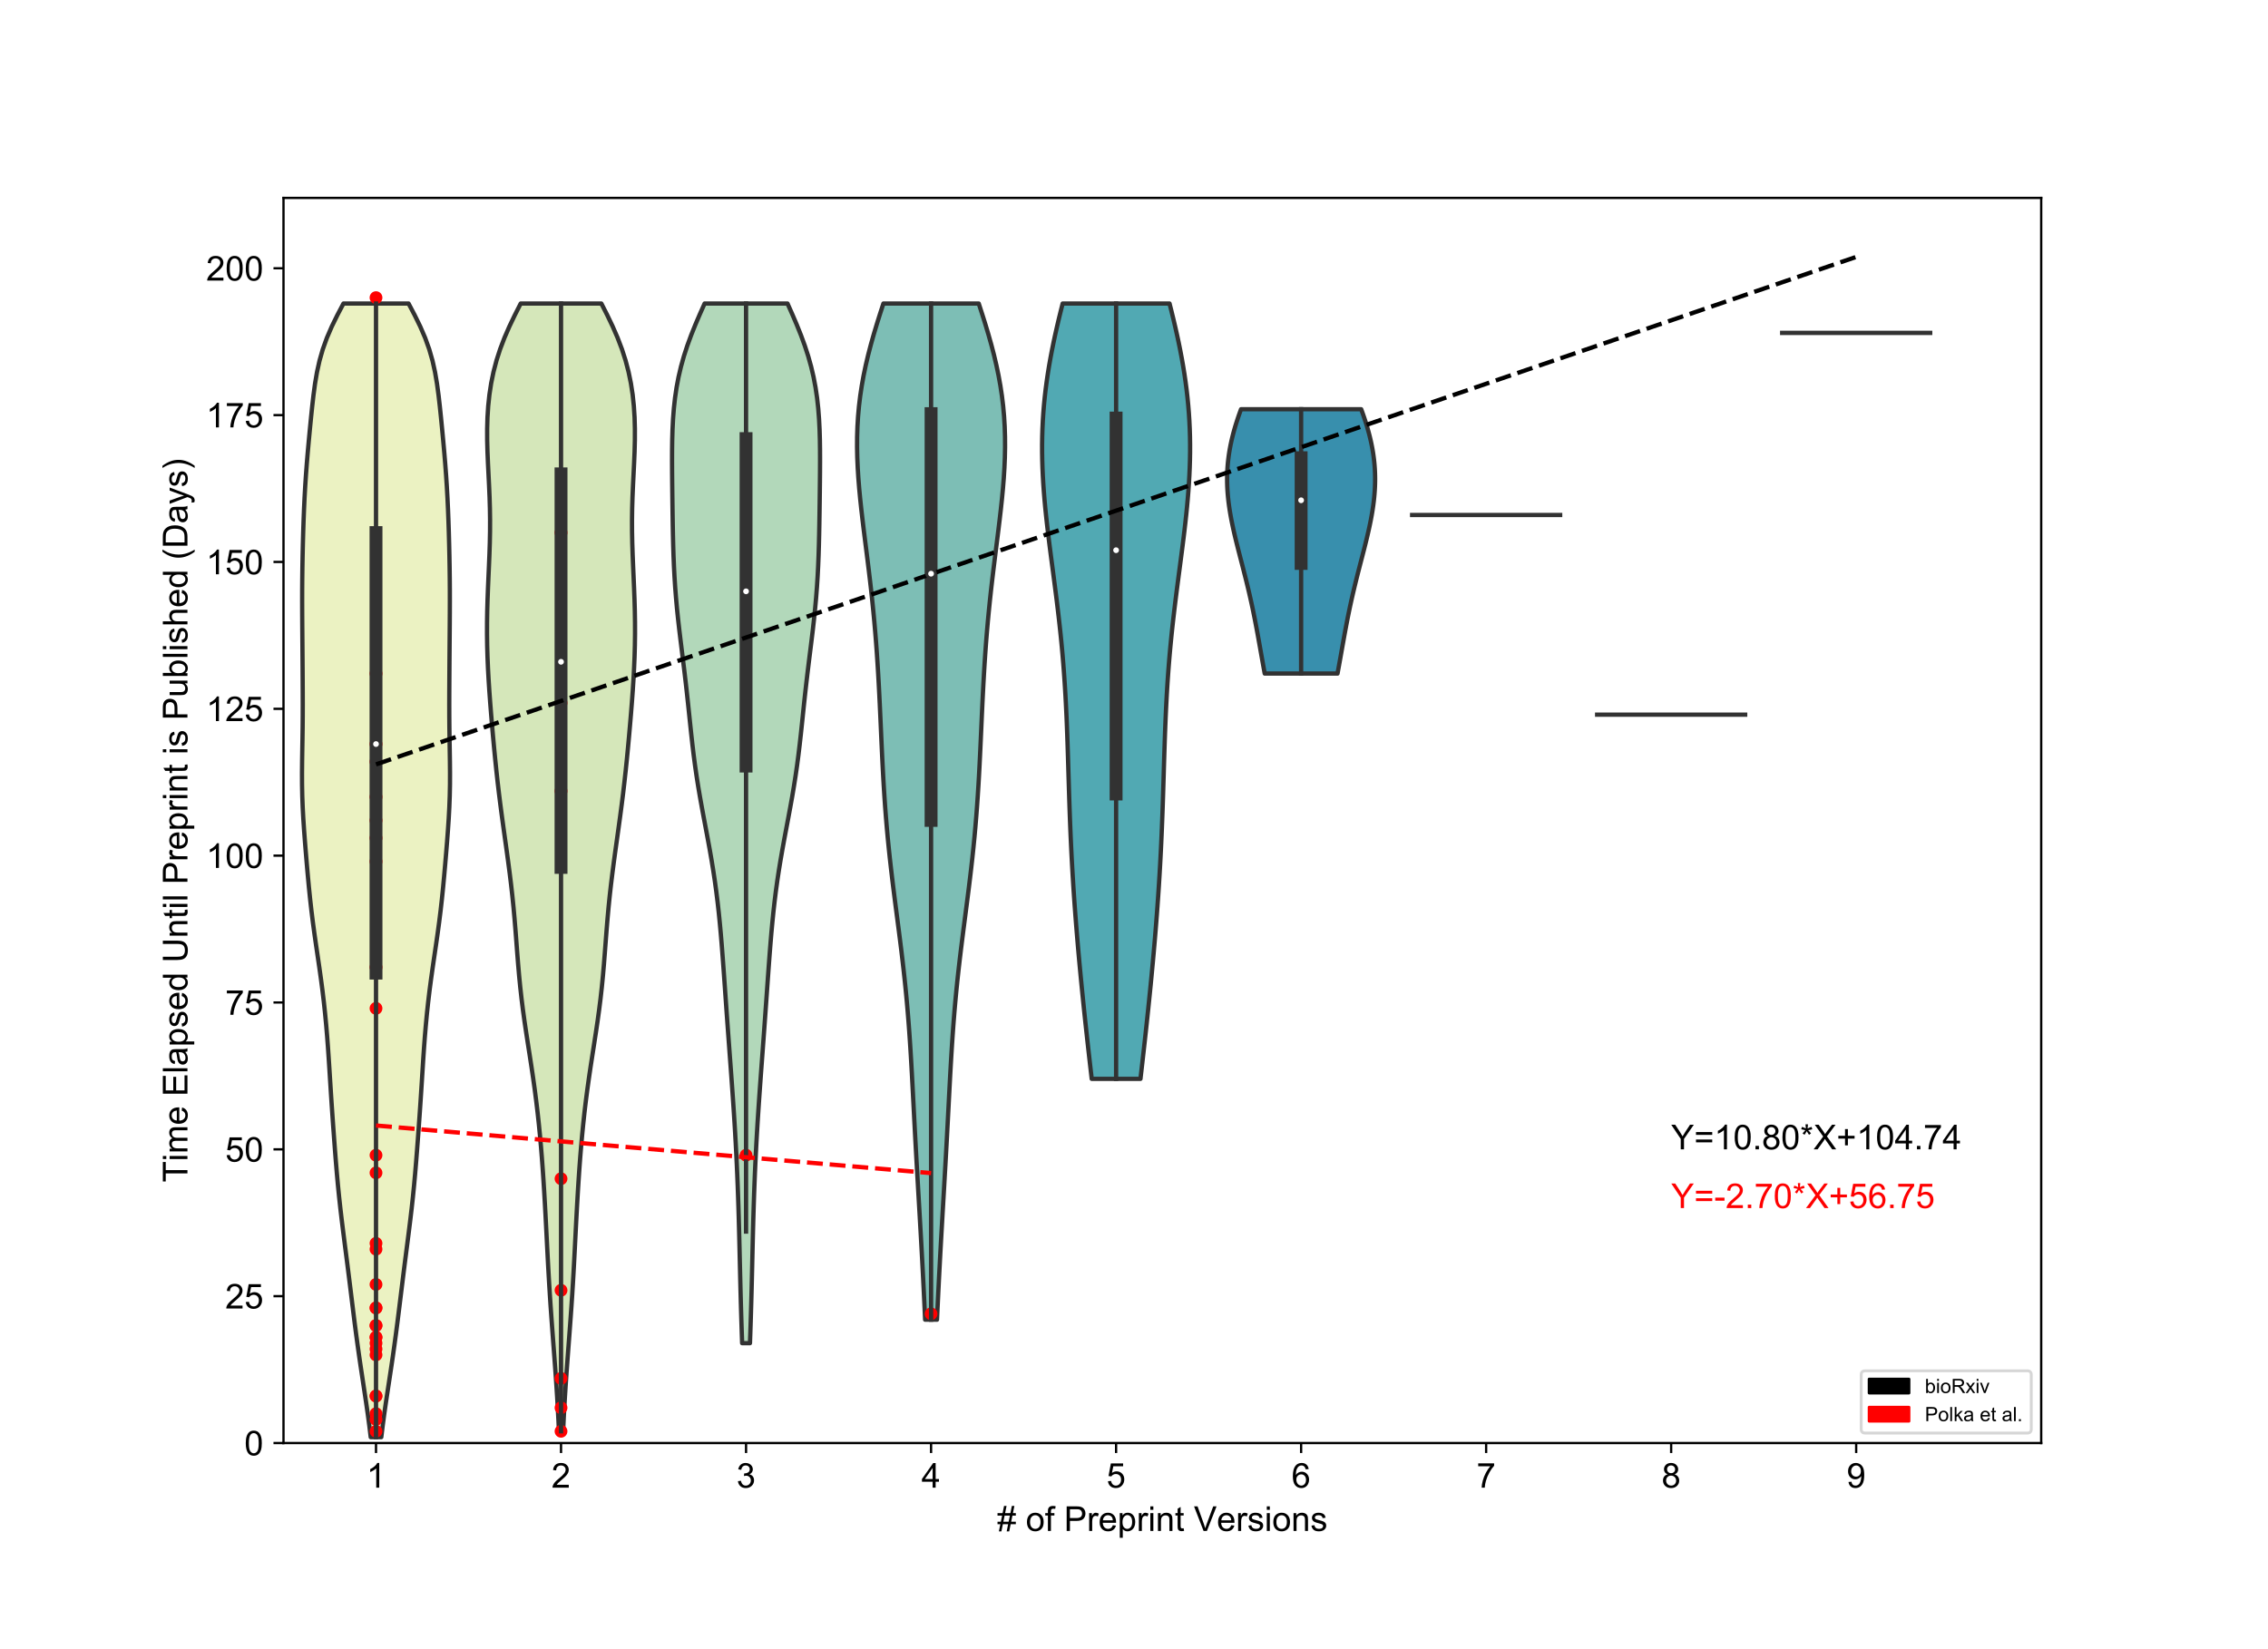 <?xml version="1.0" encoding="utf-8" standalone="no"?>
<!DOCTYPE svg PUBLIC "-//W3C//DTD SVG 1.1//EN"
  "http://www.w3.org/Graphics/SVG/1.1/DTD/svg11.dtd">
<!-- Created with matplotlib (https://matplotlib.org/) -->
<svg height="576pt" version="1.1" viewBox="0 0 792 576" width="792pt" xmlns="http://www.w3.org/2000/svg" xmlns:xlink="http://www.w3.org/1999/xlink">
 <defs>
  <style type="text/css">
*{stroke-linecap:butt;stroke-linejoin:round;}
  </style>
 </defs>
 <g id="figure_1">
  <g id="patch_1">
   <path d="M 0 576
L 792 576
L 792 0
L 0 0
z
" style="fill:#ffffff;"/>
  </g>
  <g id="axes_1">
   <g id="patch_2">
    <path d="M 99 504
L 712.8 504
L 712.8 69.12
L 99 69.12
z
" style="fill:#ffffff;"/>
   </g>
   <g id="PolyCollection_1">
    <defs>
     <path d="M 133.151 -74.052
L 129.459 -74.052
L 128.974 -78.051
L 128.438 -82.05
L 127.864 -86.05
L 127.265 -90.049
L 126.656 -94.049
L 126.052 -98.048
L 125.464 -102.047
L 124.898 -106.047
L 124.356 -110.046
L 123.836 -114.046
L 123.334 -118.045
L 122.84 -122.044
L 122.349 -126.044
L 121.853 -130.043
L 121.35 -134.043
L 120.839 -138.042
L 120.324 -142.041
L 119.813 -146.041
L 119.317 -150.04
L 118.847 -154.04
L 118.411 -158.039
L 118.012 -162.038
L 117.647 -166.038
L 117.311 -170.037
L 116.995 -174.037
L 116.692 -178.036
L 116.398 -182.035
L 116.113 -186.035
L 115.838 -190.034
L 115.574 -194.034
L 115.32 -198.033
L 115.069 -202.032
L 114.812 -206.032
L 114.539 -210.031
L 114.238 -214.031
L 113.9 -218.03
L 113.518 -222.029
L 113.088 -226.029
L 112.609 -230.028
L 112.085 -234.028
L 111.524 -238.027
L 110.94 -242.026
L 110.351 -246.026
L 109.779 -250.025
L 109.239 -254.025
L 108.743 -258.024
L 108.293 -262.023
L 107.885 -266.023
L 107.509 -270.022
L 107.155 -274.022
L 106.816 -278.021
L 106.491 -282.02
L 106.187 -286.02
L 105.92 -290.019
L 105.704 -294.019
L 105.554 -298.018
L 105.475 -302.017
L 105.461 -306.017
L 105.497 -310.016
L 105.56 -314.016
L 105.628 -318.015
L 105.683 -322.014
L 105.714 -326.014
L 105.723 -330.013
L 105.714 -334.013
L 105.695 -338.012
L 105.671 -342.011
L 105.644 -346.011
L 105.615 -350.01
L 105.584 -354.01
L 105.553 -358.009
L 105.528 -362.008
L 105.516 -366.008
L 105.522 -370.007
L 105.552 -374.007
L 105.603 -378.006
L 105.676 -382.005
L 105.767 -386.005
L 105.875 -390.004
L 106.004 -394.004
L 106.159 -398.003
L 106.345 -402.002
L 106.569 -406.002
L 106.832 -410.001
L 107.133 -414.001
L 107.468 -418
L 107.829 -421.999
L 108.207 -425.999
L 108.599 -429.998
L 109.012 -433.998
L 109.469 -437.997
L 110.008 -441.996
L 110.688 -445.996
L 111.571 -449.995
L 112.715 -453.995
L 114.151 -457.994
L 115.875 -461.993
L 117.835 -465.993
L 119.937 -469.992
L 142.673 -469.992
L 142.673 -469.992
L 144.776 -465.993
L 146.735 -461.993
L 148.459 -457.994
L 149.896 -453.995
L 151.04 -449.995
L 151.923 -445.996
L 152.602 -441.996
L 153.142 -437.997
L 153.598 -433.998
L 154.011 -429.998
L 154.403 -425.999
L 154.782 -421.999
L 155.142 -418
L 155.477 -414.001
L 155.779 -410.001
L 156.042 -406.002
L 156.266 -402.002
L 156.452 -398.003
L 156.607 -394.004
L 156.735 -390.004
L 156.844 -386.005
L 156.935 -382.005
L 157.007 -378.006
L 157.059 -374.007
L 157.088 -370.007
L 157.095 -366.008
L 157.082 -362.008
L 157.057 -358.009
L 157.026 -354.01
L 156.995 -350.01
L 156.966 -346.011
L 156.94 -342.011
L 156.916 -338.012
L 156.896 -334.013
L 156.887 -330.013
L 156.896 -326.014
L 156.928 -322.014
L 156.982 -318.015
L 157.05 -314.016
L 157.114 -310.016
L 157.149 -306.017
L 157.136 -302.017
L 157.056 -298.018
L 156.906 -294.019
L 156.691 -290.019
L 156.423 -286.02
L 156.12 -282.02
L 155.795 -278.021
L 155.455 -274.022
L 155.101 -270.022
L 154.725 -266.023
L 154.318 -262.023
L 153.868 -258.024
L 153.372 -254.025
L 152.832 -250.025
L 152.259 -246.026
L 151.671 -242.026
L 151.087 -238.027
L 150.526 -234.028
L 150.001 -230.028
L 149.522 -226.029
L 149.093 -222.029
L 148.711 -218.03
L 148.373 -214.031
L 148.072 -210.031
L 147.798 -206.032
L 147.542 -202.032
L 147.291 -198.033
L 147.036 -194.034
L 146.772 -190.034
L 146.498 -186.035
L 146.212 -182.035
L 145.918 -178.036
L 145.615 -174.037
L 145.299 -170.037
L 144.963 -166.038
L 144.599 -162.038
L 144.2 -158.039
L 143.763 -154.04
L 143.293 -150.04
L 142.798 -146.041
L 142.287 -142.041
L 141.772 -138.042
L 141.261 -134.043
L 140.757 -130.043
L 140.262 -126.044
L 139.77 -122.044
L 139.277 -118.045
L 138.774 -114.046
L 138.255 -110.046
L 137.713 -106.047
L 137.147 -102.047
L 136.558 -98.048
L 135.954 -94.049
L 135.346 -90.049
L 134.747 -86.05
L 134.172 -82.05
L 133.637 -78.051
L 133.151 -74.052
z
" id="m2351e68568" style="stroke:#323232;stroke-width:1.5;"/>
    </defs>
    <g clip-path="url(#ped24d3446f)">
     <use style="fill:#ebf2c2;stroke:#323232;stroke-width:1.5;" x="0" xlink:href="#m2351e68568" y="576"/>
    </g>
   </g>
   <g id="PolyCollection_2">
    <defs>
     <path d="M 196.648 -76.103
L 195.184 -76.103
L 195 -80.082
L 194.791 -84.06
L 194.558 -88.039
L 194.303 -92.018
L 194.029 -95.996
L 193.741 -99.975
L 193.444 -103.954
L 193.142 -107.932
L 192.843 -111.911
L 192.552 -115.89
L 192.272 -119.868
L 192.009 -123.847
L 191.762 -127.826
L 191.532 -131.805
L 191.315 -135.783
L 191.107 -139.762
L 190.904 -143.741
L 190.701 -147.719
L 190.493 -151.698
L 190.275 -155.677
L 190.043 -159.655
L 189.794 -163.634
L 189.523 -167.613
L 189.228 -171.591
L 188.904 -175.57
L 188.547 -179.549
L 188.154 -183.527
L 187.721 -187.506
L 187.247 -191.485
L 186.732 -195.463
L 186.177 -199.442
L 185.589 -203.421
L 184.979 -207.399
L 184.359 -211.378
L 183.746 -215.357
L 183.158 -219.335
L 182.608 -223.314
L 182.11 -227.293
L 181.667 -231.271
L 181.277 -235.25
L 180.932 -239.229
L 180.617 -243.207
L 180.315 -247.186
L 180.008 -251.165
L 179.679 -255.144
L 179.317 -259.122
L 178.913 -263.101
L 178.466 -267.08
L 177.979 -271.058
L 177.459 -275.037
L 176.915 -279.016
L 176.36 -282.994
L 175.805 -286.973
L 175.26 -290.952
L 174.736 -294.93
L 174.239 -298.909
L 173.771 -302.888
L 173.334 -306.866
L 172.924 -310.845
L 172.537 -314.824
L 172.169 -318.802
L 171.818 -322.781
L 171.483 -326.76
L 171.167 -330.738
L 170.876 -334.717
L 170.618 -338.696
L 170.401 -342.674
L 170.234 -346.653
L 170.123 -350.632
L 170.072 -354.61
L 170.079 -358.589
L 170.142 -362.568
L 170.254 -366.547
L 170.403 -370.525
L 170.575 -374.504
L 170.752 -378.483
L 170.915 -382.461
L 171.043 -386.44
L 171.12 -390.419
L 171.133 -394.397
L 171.077 -398.376
L 170.958 -402.355
L 170.789 -406.333
L 170.591 -410.312
L 170.394 -414.291
L 170.229 -418.269
L 170.127 -422.248
L 170.119 -426.227
L 170.231 -430.205
L 170.486 -434.184
L 170.908 -438.163
L 171.517 -442.141
L 172.335 -446.12
L 173.379 -450.099
L 174.66 -454.077
L 176.176 -458.056
L 177.906 -462.035
L 179.811 -466.013
L 181.832 -469.992
L 209.999 -469.992
L 209.999 -469.992
L 212.021 -466.013
L 213.926 -462.035
L 215.656 -458.056
L 217.171 -454.077
L 218.452 -450.099
L 219.496 -446.12
L 220.314 -442.141
L 220.924 -438.163
L 221.345 -434.184
L 221.601 -430.205
L 221.712 -426.227
L 221.704 -422.248
L 221.603 -418.269
L 221.438 -414.291
L 221.241 -410.312
L 221.043 -406.333
L 220.874 -402.355
L 220.754 -398.376
L 220.699 -394.397
L 220.712 -390.419
L 220.788 -386.44
L 220.917 -382.461
L 221.079 -378.483
L 221.256 -374.504
L 221.428 -370.525
L 221.578 -366.547
L 221.689 -362.568
L 221.753 -358.589
L 221.76 -354.61
L 221.708 -350.632
L 221.597 -346.653
L 221.43 -342.674
L 221.214 -338.696
L 220.956 -334.717
L 220.665 -330.738
L 220.348 -326.76
L 220.013 -322.781
L 219.662 -318.802
L 219.295 -314.824
L 218.908 -310.845
L 218.498 -306.866
L 218.06 -302.888
L 217.593 -298.909
L 217.095 -294.93
L 216.571 -290.952
L 216.027 -286.973
L 215.472 -282.994
L 214.916 -279.016
L 214.373 -275.037
L 213.853 -271.058
L 213.366 -267.08
L 212.919 -263.101
L 212.515 -259.122
L 212.152 -255.144
L 211.824 -251.165
L 211.516 -247.186
L 211.214 -243.207
L 210.899 -239.229
L 210.554 -235.25
L 210.165 -231.271
L 209.722 -227.293
L 209.223 -223.314
L 208.674 -219.335
L 208.086 -215.357
L 207.473 -211.378
L 206.853 -207.399
L 206.242 -203.421
L 205.655 -199.442
L 205.1 -195.463
L 204.584 -191.485
L 204.11 -187.506
L 203.678 -183.527
L 203.285 -179.549
L 202.928 -175.57
L 202.604 -171.591
L 202.308 -167.613
L 202.038 -163.634
L 201.788 -159.655
L 201.557 -155.677
L 201.339 -151.698
L 201.13 -147.719
L 200.927 -143.741
L 200.725 -139.762
L 200.517 -135.783
L 200.3 -131.805
L 200.069 -127.826
L 199.823 -123.847
L 199.559 -119.868
L 199.28 -115.89
L 198.989 -111.911
L 198.689 -107.932
L 198.388 -103.954
L 198.09 -99.975
L 197.802 -95.996
L 197.529 -92.018
L 197.274 -88.039
L 197.041 -84.06
L 196.832 -80.082
L 196.648 -76.103
z
" id="m11f5030772" style="stroke:#323232;stroke-width:1.5;"/>
    </defs>
    <g clip-path="url(#ped24d3446f)">
     <use style="fill:#d5e7ba;stroke:#323232;stroke-width:1.5;" x="0" xlink:href="#m11f5030772" y="576"/>
    </g>
   </g>
   <g id="PolyCollection_3">
    <defs>
     <path d="M 261.896 -106.876
L 259.157 -106.876
L 259.03 -110.543
L 258.91 -114.211
L 258.798 -117.879
L 258.694 -121.547
L 258.597 -125.215
L 258.506 -128.883
L 258.42 -132.551
L 258.336 -136.218
L 258.251 -139.886
L 258.163 -143.554
L 258.07 -147.222
L 257.97 -150.89
L 257.86 -154.558
L 257.739 -158.225
L 257.605 -161.893
L 257.457 -165.561
L 257.295 -169.229
L 257.118 -172.897
L 256.925 -176.565
L 256.718 -180.232
L 256.496 -183.9
L 256.261 -187.568
L 256.015 -191.236
L 255.759 -194.904
L 255.497 -198.572
L 255.229 -202.24
L 254.958 -205.907
L 254.687 -209.575
L 254.416 -213.243
L 254.147 -216.911
L 253.881 -220.579
L 253.618 -224.247
L 253.357 -227.914
L 253.098 -231.582
L 252.837 -235.25
L 252.571 -238.918
L 252.297 -242.586
L 252.009 -246.254
L 251.7 -249.922
L 251.365 -253.589
L 250.997 -257.257
L 250.588 -260.925
L 250.133 -264.593
L 249.63 -268.261
L 249.078 -271.929
L 248.479 -275.596
L 247.84 -279.264
L 247.17 -282.932
L 246.481 -286.6
L 245.787 -290.268
L 245.104 -293.936
L 244.446 -297.603
L 243.824 -301.271
L 243.247 -304.939
L 242.717 -308.607
L 242.235 -312.275
L 241.794 -315.943
L 241.385 -319.611
L 240.997 -323.278
L 240.615 -326.946
L 240.23 -330.614
L 239.833 -334.282
L 239.417 -337.95
L 238.983 -341.618
L 238.533 -345.285
L 238.076 -348.953
L 237.622 -352.621
L 237.182 -356.289
L 236.768 -359.957
L 236.39 -363.625
L 236.056 -367.293
L 235.771 -370.96
L 235.535 -374.628
L 235.345 -378.296
L 235.197 -381.964
L 235.084 -385.632
L 234.996 -389.3
L 234.927 -392.967
L 234.87 -396.635
L 234.819 -400.303
L 234.773 -403.971
L 234.732 -407.639
L 234.699 -411.307
L 234.682 -414.974
L 234.692 -418.642
L 234.741 -422.31
L 234.849 -425.978
L 235.033 -429.646
L 235.315 -433.314
L 235.716 -436.982
L 236.256 -440.649
L 236.95 -444.317
L 237.809 -447.985
L 238.837 -451.653
L 240.03 -455.321
L 241.374 -458.989
L 242.847 -462.656
L 244.419 -466.324
L 246.053 -469.992
L 275 -469.992
L 275 -469.992
L 276.634 -466.324
L 278.205 -462.656
L 279.678 -458.989
L 281.022 -455.321
L 282.215 -451.653
L 283.244 -447.985
L 284.103 -444.317
L 284.797 -440.649
L 285.336 -436.982
L 285.737 -433.314
L 286.02 -429.646
L 286.204 -425.978
L 286.311 -422.31
L 286.361 -418.642
L 286.371 -414.974
L 286.354 -411.307
L 286.321 -407.639
L 286.279 -403.971
L 286.233 -400.303
L 286.183 -396.635
L 286.125 -392.967
L 286.057 -389.3
L 285.969 -385.632
L 285.855 -381.964
L 285.707 -378.296
L 285.518 -374.628
L 285.282 -370.96
L 284.996 -367.293
L 284.663 -363.625
L 284.285 -359.957
L 283.871 -356.289
L 283.431 -352.621
L 282.977 -348.953
L 282.519 -345.285
L 282.07 -341.618
L 281.636 -337.95
L 281.22 -334.282
L 280.822 -330.614
L 280.437 -326.946
L 280.056 -323.278
L 279.667 -319.611
L 279.258 -315.943
L 278.817 -312.275
L 278.335 -308.607
L 277.806 -304.939
L 277.229 -301.271
L 276.607 -297.603
L 275.948 -293.936
L 275.265 -290.268
L 274.572 -286.6
L 273.883 -282.932
L 273.213 -279.264
L 272.573 -275.596
L 271.974 -271.929
L 271.422 -268.261
L 270.919 -264.593
L 270.465 -260.925
L 270.056 -257.257
L 269.687 -253.589
L 269.352 -249.922
L 269.044 -246.254
L 268.756 -242.586
L 268.482 -238.918
L 268.216 -235.25
L 267.955 -231.582
L 267.695 -227.914
L 267.434 -224.247
L 267.171 -220.579
L 266.905 -216.911
L 266.637 -213.243
L 266.366 -209.575
L 266.094 -205.907
L 265.824 -202.24
L 265.556 -198.572
L 265.293 -194.904
L 265.038 -191.236
L 264.791 -187.568
L 264.557 -183.9
L 264.335 -180.232
L 264.127 -176.565
L 263.935 -172.897
L 263.757 -169.229
L 263.595 -165.561
L 263.448 -161.893
L 263.314 -158.225
L 263.193 -154.558
L 263.083 -150.89
L 262.982 -147.222
L 262.889 -143.554
L 262.802 -139.886
L 262.717 -136.218
L 262.633 -132.551
L 262.546 -128.883
L 262.456 -125.215
L 262.359 -121.547
L 262.255 -117.879
L 262.143 -114.211
L 262.023 -110.543
L 261.896 -106.876
z
" id="m3b66342858" style="stroke:#323232;stroke-width:1.5;"/>
    </defs>
    <g clip-path="url(#ped24d3446f)">
     <use style="fill:#b2d8ba;stroke:#323232;stroke-width:1.5;" x="0" xlink:href="#m3b66342858" y="576"/>
    </g>
   </g>
   <g id="PolyCollection_4">
    <defs>
     <path d="M 327.214 -115.082
L 323.06 -115.082
L 322.896 -118.667
L 322.727 -122.252
L 322.552 -125.836
L 322.371 -129.421
L 322.185 -133.006
L 321.994 -136.591
L 321.798 -140.176
L 321.598 -143.761
L 321.394 -147.346
L 321.188 -150.931
L 320.979 -154.516
L 320.77 -158.101
L 320.562 -161.686
L 320.354 -165.271
L 320.15 -168.856
L 319.948 -172.441
L 319.75 -176.026
L 319.556 -179.611
L 319.366 -183.196
L 319.178 -186.781
L 318.992 -190.366
L 318.806 -193.951
L 318.617 -197.536
L 318.423 -201.121
L 318.221 -204.705
L 318.008 -208.29
L 317.78 -211.875
L 317.534 -215.46
L 317.267 -219.045
L 316.978 -222.63
L 316.665 -226.215
L 316.326 -229.8
L 315.962 -233.385
L 315.573 -236.97
L 315.163 -240.555
L 314.733 -244.14
L 314.287 -247.725
L 313.83 -251.31
L 313.365 -254.895
L 312.9 -258.48
L 312.437 -262.065
L 311.984 -265.65
L 311.544 -269.235
L 311.121 -272.82
L 310.719 -276.405
L 310.341 -279.99
L 309.988 -283.575
L 309.662 -287.159
L 309.362 -290.744
L 309.088 -294.329
L 308.839 -297.914
L 308.611 -301.499
L 308.404 -305.084
L 308.213 -308.669
L 308.035 -312.254
L 307.866 -315.839
L 307.704 -319.424
L 307.544 -323.009
L 307.382 -326.594
L 307.215 -330.179
L 307.039 -333.764
L 306.851 -337.349
L 306.648 -340.934
L 306.426 -344.519
L 306.185 -348.104
L 305.921 -351.689
L 305.632 -355.274
L 305.319 -358.859
L 304.98 -362.444
L 304.616 -366.028
L 304.229 -369.613
L 303.819 -373.198
L 303.392 -376.783
L 302.951 -380.368
L 302.5 -383.953
L 302.048 -387.538
L 301.6 -391.123
L 301.165 -394.708
L 300.752 -398.293
L 300.371 -401.878
L 300.032 -405.463
L 299.744 -409.048
L 299.519 -412.633
L 299.365 -416.218
L 299.293 -419.803
L 299.31 -423.388
L 299.424 -426.973
L 299.641 -430.558
L 299.964 -434.143
L 300.396 -437.728
L 300.937 -441.313
L 301.584 -444.897
L 302.334 -448.482
L 303.18 -452.067
L 304.113 -455.652
L 305.123 -459.237
L 306.199 -462.822
L 307.326 -466.407
L 308.492 -469.992
L 341.781 -469.992
L 341.781 -469.992
L 342.947 -466.407
L 344.075 -462.822
L 345.15 -459.237
L 346.161 -455.652
L 347.094 -452.067
L 347.939 -448.482
L 348.689 -444.897
L 349.337 -441.313
L 349.878 -437.728
L 350.31 -434.143
L 350.633 -430.558
L 350.85 -426.973
L 350.964 -423.388
L 350.981 -419.803
L 350.909 -416.218
L 350.755 -412.633
L 350.53 -409.048
L 350.242 -405.463
L 349.902 -401.878
L 349.521 -398.293
L 349.109 -394.708
L 348.674 -391.123
L 348.226 -387.538
L 347.773 -383.953
L 347.323 -380.368
L 346.882 -376.783
L 346.454 -373.198
L 346.045 -369.613
L 345.657 -366.028
L 345.294 -362.444
L 344.955 -358.859
L 344.641 -355.274
L 344.353 -351.689
L 344.089 -348.104
L 343.847 -344.519
L 343.626 -340.934
L 343.423 -337.349
L 343.235 -333.764
L 343.059 -330.179
L 342.892 -326.594
L 342.73 -323.009
L 342.57 -319.424
L 342.407 -315.839
L 342.239 -312.254
L 342.061 -308.669
L 341.87 -305.084
L 341.662 -301.499
L 341.435 -297.914
L 341.186 -294.329
L 340.912 -290.744
L 340.612 -287.159
L 340.286 -283.575
L 339.933 -279.99
L 339.555 -276.405
L 339.153 -272.82
L 338.73 -269.235
L 338.29 -265.65
L 337.836 -262.065
L 337.374 -258.48
L 336.908 -254.895
L 336.444 -251.31
L 335.987 -247.725
L 335.541 -244.14
L 335.111 -240.555
L 334.7 -236.97
L 334.312 -233.385
L 333.948 -229.8
L 333.609 -226.215
L 333.296 -222.63
L 333.006 -219.045
L 332.74 -215.46
L 332.494 -211.875
L 332.266 -208.29
L 332.053 -204.705
L 331.85 -201.121
L 331.657 -197.536
L 331.468 -193.951
L 331.282 -190.366
L 331.096 -186.781
L 330.908 -183.196
L 330.718 -179.611
L 330.524 -176.026
L 330.326 -172.441
L 330.124 -168.856
L 329.919 -165.271
L 329.712 -161.686
L 329.504 -158.101
L 329.294 -154.516
L 329.086 -150.931
L 328.88 -147.346
L 328.676 -143.761
L 328.475 -140.176
L 328.279 -136.591
L 328.088 -133.006
L 327.902 -129.421
L 327.722 -125.836
L 327.547 -122.252
L 327.377 -118.667
L 327.214 -115.082
z
" id="m3383b025d9" style="stroke:#323232;stroke-width:1.5;"/>
    </defs>
    <g clip-path="url(#ped24d3446f)">
     <use style="fill:#7dbeb5;stroke:#323232;stroke-width:1.5;" x="0" xlink:href="#m3383b025d9" y="576"/>
    </g>
   </g>
   <g id="PolyCollection_5">
    <defs>
     <path d="M 398.262 -199.193
L 381.233 -199.193
L 380.917 -201.929
L 380.604 -204.664
L 380.293 -207.399
L 379.985 -210.135
L 379.681 -212.87
L 379.381 -215.605
L 379.084 -218.341
L 378.793 -221.076
L 378.505 -223.811
L 378.223 -226.547
L 377.946 -229.282
L 377.674 -232.017
L 377.408 -234.753
L 377.148 -237.488
L 376.893 -240.223
L 376.645 -242.959
L 376.404 -245.694
L 376.17 -248.43
L 375.943 -251.165
L 375.723 -253.9
L 375.512 -256.636
L 375.308 -259.371
L 375.113 -262.106
L 374.927 -264.842
L 374.75 -267.577
L 374.581 -270.312
L 374.422 -273.048
L 374.272 -275.783
L 374.13 -278.518
L 373.998 -281.254
L 373.874 -283.989
L 373.759 -286.724
L 373.65 -289.46
L 373.549 -292.195
L 373.454 -294.93
L 373.364 -297.666
L 373.278 -300.401
L 373.195 -303.136
L 373.113 -305.872
L 373.031 -308.607
L 372.949 -311.342
L 372.863 -314.078
L 372.773 -316.813
L 372.677 -319.548
L 372.573 -322.284
L 372.461 -325.019
L 372.337 -327.754
L 372.202 -330.49
L 372.054 -333.225
L 371.891 -335.96
L 371.712 -338.696
L 371.518 -341.431
L 371.307 -344.166
L 371.079 -346.902
L 370.834 -349.637
L 370.572 -352.372
L 370.293 -355.108
L 369.999 -357.843
L 369.691 -360.579
L 369.369 -363.314
L 369.035 -366.049
L 368.692 -368.785
L 368.34 -371.52
L 367.984 -374.255
L 367.624 -376.991
L 367.264 -379.726
L 366.906 -382.461
L 366.555 -385.197
L 366.212 -387.932
L 365.88 -390.667
L 365.564 -393.403
L 365.267 -396.138
L 364.991 -398.873
L 364.739 -401.609
L 364.516 -404.344
L 364.323 -407.079
L 364.163 -409.815
L 364.039 -412.55
L 363.953 -415.285
L 363.907 -418.021
L 363.903 -420.756
L 363.943 -423.491
L 364.027 -426.227
L 364.156 -428.962
L 364.331 -431.697
L 364.552 -434.433
L 364.819 -437.168
L 365.131 -439.903
L 365.488 -442.639
L 365.887 -445.374
L 366.328 -448.109
L 366.81 -450.845
L 367.328 -453.58
L 367.882 -456.315
L 368.469 -459.051
L 369.086 -461.786
L 369.729 -464.521
L 370.396 -467.257
L 371.084 -469.992
L 408.411 -469.992
L 408.411 -469.992
L 409.099 -467.257
L 409.766 -464.521
L 410.409 -461.786
L 411.026 -459.051
L 411.612 -456.315
L 412.166 -453.58
L 412.685 -450.845
L 413.166 -448.109
L 413.608 -445.374
L 414.007 -442.639
L 414.364 -439.903
L 414.676 -437.168
L 414.943 -434.433
L 415.164 -431.697
L 415.339 -428.962
L 415.468 -426.227
L 415.552 -423.491
L 415.592 -420.756
L 415.588 -418.021
L 415.542 -415.285
L 415.456 -412.55
L 415.332 -409.815
L 415.172 -407.079
L 414.979 -404.344
L 414.755 -401.609
L 414.504 -398.873
L 414.228 -396.138
L 413.93 -393.403
L 413.614 -390.667
L 413.283 -387.932
L 412.94 -385.197
L 412.588 -382.461
L 412.231 -379.726
L 411.871 -376.991
L 411.511 -374.255
L 411.154 -371.52
L 410.803 -368.785
L 410.459 -366.049
L 410.126 -363.314
L 409.804 -360.579
L 409.495 -357.843
L 409.201 -355.108
L 408.923 -352.372
L 408.661 -349.637
L 408.416 -346.902
L 408.188 -344.166
L 407.977 -341.431
L 407.782 -338.696
L 407.604 -335.96
L 407.441 -333.225
L 407.293 -330.49
L 407.157 -327.754
L 407.034 -325.019
L 406.921 -322.284
L 406.818 -319.548
L 406.722 -316.813
L 406.632 -314.078
L 406.546 -311.342
L 406.463 -308.607
L 406.382 -305.872
L 406.3 -303.136
L 406.217 -300.401
L 406.131 -297.666
L 406.041 -294.93
L 405.946 -292.195
L 405.844 -289.46
L 405.736 -286.724
L 405.62 -283.989
L 405.497 -281.254
L 405.364 -278.518
L 405.223 -275.783
L 405.073 -273.048
L 404.914 -270.312
L 404.745 -267.577
L 404.568 -264.842
L 404.381 -262.106
L 404.186 -259.371
L 403.983 -256.636
L 403.771 -253.9
L 403.552 -251.165
L 403.325 -248.43
L 403.091 -245.694
L 402.849 -242.959
L 402.601 -240.223
L 402.347 -237.488
L 402.087 -234.753
L 401.821 -232.017
L 401.549 -229.282
L 401.272 -226.547
L 400.989 -223.811
L 400.702 -221.076
L 400.41 -218.341
L 400.114 -215.605
L 399.814 -212.87
L 399.509 -210.135
L 399.202 -207.399
L 398.891 -204.664
L 398.577 -201.929
L 398.262 -199.193
z
" id="m70f936c0e5" style="stroke:#323232;stroke-width:1.5;"/>
    </defs>
    <g clip-path="url(#ped24d3446f)">
     <use style="fill:#51a9b3;stroke:#323232;stroke-width:1.5;" x="0" xlink:href="#m70f936c0e5" y="576"/>
    </g>
   </g>
   <g id="PolyCollection_6">
    <defs>
     <path d="M 467.069 -340.747
L 441.646 -340.747
L 441.474 -341.68
L 441.302 -342.612
L 441.133 -343.545
L 440.964 -344.477
L 440.797 -345.41
L 440.63 -346.342
L 440.465 -347.275
L 440.299 -348.207
L 440.134 -349.14
L 439.968 -350.072
L 439.802 -351.005
L 439.636 -351.937
L 439.468 -352.87
L 439.299 -353.802
L 439.129 -354.735
L 438.957 -355.667
L 438.783 -356.6
L 438.607 -357.532
L 438.428 -358.465
L 438.247 -359.397
L 438.063 -360.33
L 437.875 -361.262
L 437.685 -362.195
L 437.492 -363.127
L 437.295 -364.06
L 437.094 -364.992
L 436.89 -365.925
L 436.683 -366.857
L 436.472 -367.79
L 436.258 -368.722
L 436.04 -369.655
L 435.819 -370.587
L 435.594 -371.52
L 435.367 -372.452
L 435.137 -373.385
L 434.904 -374.317
L 434.669 -375.25
L 434.432 -376.182
L 434.194 -377.115
L 433.954 -378.047
L 433.713 -378.98
L 433.471 -379.912
L 433.23 -380.845
L 432.988 -381.777
L 432.748 -382.71
L 432.508 -383.642
L 432.271 -384.575
L 432.036 -385.507
L 431.803 -386.44
L 431.574 -387.372
L 431.349 -388.305
L 431.129 -389.237
L 430.914 -390.17
L 430.704 -391.102
L 430.501 -392.035
L 430.304 -392.967
L 430.115 -393.9
L 429.934 -394.832
L 429.762 -395.765
L 429.598 -396.697
L 429.444 -397.63
L 429.301 -398.562
L 429.168 -399.495
L 429.046 -400.427
L 428.935 -401.36
L 428.837 -402.292
L 428.751 -403.225
L 428.677 -404.157
L 428.617 -405.09
L 428.57 -406.022
L 428.537 -406.955
L 428.518 -407.887
L 428.514 -408.82
L 428.523 -409.752
L 428.548 -410.685
L 428.587 -411.617
L 428.641 -412.55
L 428.71 -413.482
L 428.794 -414.415
L 428.893 -415.347
L 429.006 -416.28
L 429.135 -417.213
L 429.278 -418.145
L 429.436 -419.078
L 429.609 -420.01
L 429.795 -420.943
L 429.996 -421.875
L 430.21 -422.808
L 430.438 -423.74
L 430.679 -424.673
L 430.933 -425.605
L 431.199 -426.538
L 431.477 -427.47
L 431.767 -428.403
L 432.068 -429.335
L 432.379 -430.268
L 432.701 -431.2
L 433.032 -432.133
L 433.373 -433.065
L 475.343 -433.065
L 475.343 -433.065
L 475.683 -432.133
L 476.015 -431.2
L 476.337 -430.268
L 476.648 -429.335
L 476.949 -428.403
L 477.239 -427.47
L 477.517 -426.538
L 477.783 -425.605
L 478.037 -424.673
L 478.278 -423.74
L 478.505 -422.808
L 478.72 -421.875
L 478.92 -420.943
L 479.107 -420.01
L 479.28 -419.078
L 479.437 -418.145
L 479.581 -417.213
L 479.709 -416.28
L 479.823 -415.347
L 479.922 -414.415
L 480.006 -413.482
L 480.075 -412.55
L 480.129 -411.617
L 480.168 -410.685
L 480.192 -409.752
L 480.202 -408.82
L 480.197 -407.887
L 480.178 -406.955
L 480.145 -406.022
L 480.099 -405.09
L 480.039 -404.157
L 479.965 -403.225
L 479.879 -402.292
L 479.781 -401.36
L 479.67 -400.427
L 479.548 -399.495
L 479.415 -398.562
L 479.271 -397.63
L 479.117 -396.697
L 478.954 -395.765
L 478.781 -394.832
L 478.6 -393.9
L 478.411 -392.967
L 478.215 -392.035
L 478.012 -391.102
L 477.802 -390.17
L 477.587 -389.237
L 477.366 -388.305
L 477.141 -387.372
L 476.912 -386.44
L 476.68 -385.507
L 476.445 -384.575
L 476.207 -383.642
L 475.968 -382.71
L 475.728 -381.777
L 475.486 -380.845
L 475.245 -379.912
L 475.003 -378.98
L 474.762 -378.047
L 474.522 -377.115
L 474.283 -376.182
L 474.046 -375.25
L 473.811 -374.317
L 473.579 -373.385
L 473.349 -372.452
L 473.121 -371.52
L 472.897 -370.587
L 472.676 -369.655
L 472.458 -368.722
L 472.244 -367.79
L 472.033 -366.857
L 471.825 -365.925
L 471.622 -364.992
L 471.421 -364.06
L 471.224 -363.127
L 471.031 -362.195
L 470.84 -361.262
L 470.653 -360.33
L 470.469 -359.397
L 470.288 -358.465
L 470.109 -357.532
L 469.933 -356.6
L 469.759 -355.667
L 469.587 -354.735
L 469.416 -353.802
L 469.248 -352.87
L 469.08 -351.937
L 468.913 -351.005
L 468.748 -350.072
L 468.582 -349.14
L 468.417 -348.207
L 468.251 -347.275
L 468.085 -346.342
L 467.919 -345.41
L 467.752 -344.477
L 467.583 -343.545
L 467.413 -342.612
L 467.242 -341.68
L 467.069 -340.747
z
" id="mf7a07e08b8" style="stroke:#323232;stroke-width:1.5;"/>
    </defs>
    <g clip-path="url(#ped24d3446f)">
     <use style="fill:#388fad;stroke:#323232;stroke-width:1.5;" x="0" xlink:href="#mf7a07e08b8" y="576"/>
    </g>
   </g>
   <g id="PathCollection_1">
    <defs>
     <path d="M 0 1.732
C 0.459 1.732 0.9 1.55 1.225 1.225
C 1.55 0.9 1.732 0.459 1.732 0
C 1.732 -0.459 1.55 -0.9 1.225 -1.225
C 0.9 -1.55 0.459 -1.732 0 -1.732
C -0.459 -1.732 -0.9 -1.55 -1.225 -1.225
C -1.55 -0.9 -1.732 -0.459 -1.732 0
C -1.732 0.459 -1.55 0.9 -1.225 1.225
C -0.9 1.55 -0.459 1.732 0 1.732
z
" id="m4e995ee849" style="stroke:#ff0000;"/>
    </defs>
    <g clip-path="url(#ped24d3446f)">
     <use style="fill:#ff0000;stroke:#ff0000;" x="131.305" xlink:href="#m4e995ee849" y="259.871"/>
     <use style="fill:#ff0000;stroke:#ff0000;" x="195.916" xlink:href="#m4e995ee849" y="481.433"/>
     <use style="fill:#ff0000;stroke:#ff0000;" x="131.305" xlink:href="#m4e995ee849" y="436.3"/>
     <use style="fill:#ff0000;stroke:#ff0000;" x="195.916" xlink:href="#m4e995ee849" y="491.691"/>
     <use style="fill:#ff0000;stroke:#ff0000;" x="131.305" xlink:href="#m4e995ee849" y="493.742"/>
     <use style="fill:#ff0000;stroke:#ff0000;" x="131.305" xlink:href="#m4e995ee849" y="469.124"/>
     <use style="fill:#ff0000;stroke:#ff0000;" x="131.305" xlink:href="#m4e995ee849" y="499.897"/>
     <use style="fill:#ff0000;stroke:#ff0000;" x="131.305" xlink:href="#m4e995ee849" y="462.97"/>
     <use style="fill:#ff0000;stroke:#ff0000;" x="131.305" xlink:href="#m4e995ee849" y="456.815"/>
     <use style="fill:#ff0000;stroke:#ff0000;" x="195.916" xlink:href="#m4e995ee849" y="499.897"/>
     <use style="fill:#ff0000;stroke:#ff0000;" x="325.137" xlink:href="#m4e995ee849" y="458.867"/>
     <use style="fill:#ff0000;stroke:#ff0000;" x="131.305" xlink:href="#m4e995ee849" y="495.794"/>
     <use style="fill:#ff0000;stroke:#ff0000;" x="131.305" xlink:href="#m4e995ee849" y="448.609"/>
     <use style="fill:#ff0000;stroke:#ff0000;" x="131.305" xlink:href="#m4e995ee849" y="403.476"/>
     <use style="fill:#ff0000;stroke:#ff0000;" x="131.305" xlink:href="#m4e995ee849" y="467.073"/>
     <use style="fill:#ff0000;stroke:#ff0000;" x="260.526" xlink:href="#m4e995ee849" y="403.476"/>
     <use style="fill:#ff0000;stroke:#ff0000;" x="131.305" xlink:href="#m4e995ee849" y="409.631"/>
     <use style="fill:#ff0000;stroke:#ff0000;" x="195.916" xlink:href="#m4e995ee849" y="411.682"/>
     <use style="fill:#ff0000;stroke:#ff0000;" x="195.916" xlink:href="#m4e995ee849" y="450.661"/>
     <use style="fill:#ff0000;stroke:#ff0000;" x="131.305" xlink:href="#m4e995ee849" y="467.073"/>
     <use style="fill:#ff0000;stroke:#ff0000;" x="131.305" xlink:href="#m4e995ee849" y="487.588"/>
     <use style="fill:#ff0000;stroke:#ff0000;" x="131.305" xlink:href="#m4e995ee849" y="462.97"/>
     <use style="fill:#ff0000;stroke:#ff0000;" x="131.305" xlink:href="#m4e995ee849" y="487.588"/>
     <use style="fill:#ff0000;stroke:#ff0000;" x="131.305" xlink:href="#m4e995ee849" y="473.227"/>
     <use style="fill:#ff0000;stroke:#ff0000;" x="131.305" xlink:href="#m4e995ee849" y="456.815"/>
     <use style="fill:#ff0000;stroke:#ff0000;" x="131.305" xlink:href="#m4e995ee849" y="471.176"/>
     <use style="fill:#ff0000;stroke:#ff0000;" x="131.305" xlink:href="#m4e995ee849" y="278.334"/>
     <use style="fill:#ff0000;stroke:#ff0000;" x="131.305" xlink:href="#m4e995ee849" y="300.901"/>
     <use style="fill:#ff0000;stroke:#ff0000;" x="131.305" xlink:href="#m4e995ee849" y="103.956"/>
     <use style="fill:#ff0000;stroke:#ff0000;" x="131.305" xlink:href="#m4e995ee849" y="337.828"/>
     <use style="fill:#ff0000;stroke:#ff0000;" x="195.916" xlink:href="#m4e995ee849" y="186.017"/>
     <use style="fill:#ff0000;stroke:#ff0000;" x="195.916" xlink:href="#m4e995ee849" y="276.283"/>
     <use style="fill:#ff0000;stroke:#ff0000;" x="195.916" xlink:href="#m4e995ee849" y="245.51"/>
     <use style="fill:#ff0000;stroke:#ff0000;" x="131.305" xlink:href="#m4e995ee849" y="434.249"/>
     <use style="fill:#ff0000;stroke:#ff0000;" x="131.305" xlink:href="#m4e995ee849" y="352.189"/>
     <use style="fill:#ff0000;stroke:#ff0000;" x="131.305" xlink:href="#m4e995ee849" y="266.025"/>
     <use style="fill:#ff0000;stroke:#ff0000;" x="131.305" xlink:href="#m4e995ee849" y="292.695"/>
     <use style="fill:#ff0000;stroke:#ff0000;" x="131.305" xlink:href="#m4e995ee849" y="235.253"/>
     <use style="fill:#ff0000;stroke:#ff0000;" x="131.305" xlink:href="#m4e995ee849" y="286.54"/>
    </g>
   </g>
   <g id="matplotlib.axis_1">
    <g id="xtick_1">
     <g id="line2d_1">
      <defs>
       <path d="M 0 0
L 0 3.5
" id="m04a530f081" style="stroke:#000000;stroke-width:0.8;"/>
      </defs>
      <g>
       <use style="stroke:#000000;stroke-width:0.8;" x="131.305" xlink:href="#m04a530f081" y="504"/>
      </g>
     </g>
     <g id="text_1">
      <!-- 1 -->
      <defs>
       <path d="M 37.25 0
L 28.469 0
L 28.469 56
Q 25.297 52.984 20.141 49.953
Q 14.984 46.922 10.891 45.406
L 10.891 53.906
Q 18.266 57.375 23.781 62.297
Q 29.297 67.234 31.594 71.875
L 37.25 71.875
z
" id="ArialMT-49"/>
      </defs>
      <g transform="translate(127.969 519.589)scale(0.12 -0.12)">
       <use xlink:href="#ArialMT-49"/>
      </g>
     </g>
    </g>
    <g id="xtick_2">
     <g id="line2d_2">
      <g>
       <use style="stroke:#000000;stroke-width:0.8;" x="195.916" xlink:href="#m04a530f081" y="504"/>
      </g>
     </g>
     <g id="text_2">
      <!-- 2 -->
      <defs>
       <path d="M 50.344 8.453
L 50.344 0
L 3.031 0
Q 2.938 3.172 4.047 6.109
Q 5.859 10.938 9.828 15.625
Q 13.812 20.312 21.344 26.469
Q 33.016 36.031 37.109 41.625
Q 41.219 47.219 41.219 52.203
Q 41.219 57.422 37.469 61
Q 33.734 64.594 27.734 64.594
Q 21.391 64.594 17.578 60.781
Q 13.766 56.984 13.719 50.25
L 4.688 51.172
Q 5.609 61.281 11.656 66.578
Q 17.719 71.875 27.938 71.875
Q 38.234 71.875 44.234 66.156
Q 50.25 60.453 50.25 52
Q 50.25 47.703 48.484 43.547
Q 46.734 39.406 42.656 34.812
Q 38.578 30.219 29.109 22.219
Q 21.188 15.578 18.938 13.203
Q 16.703 10.844 15.234 8.453
z
" id="ArialMT-50"/>
      </defs>
      <g transform="translate(192.579 519.589)scale(0.12 -0.12)">
       <use xlink:href="#ArialMT-50"/>
      </g>
     </g>
    </g>
    <g id="xtick_3">
     <g id="line2d_3">
      <g>
       <use style="stroke:#000000;stroke-width:0.8;" x="260.526" xlink:href="#m04a530f081" y="504"/>
      </g>
     </g>
     <g id="text_3">
      <!-- 3 -->
      <defs>
       <path d="M 4.203 18.891
L 12.984 20.062
Q 14.5 12.594 18.141 9.297
Q 21.781 6 27 6
Q 33.203 6 37.469 10.297
Q 41.75 14.594 41.75 20.953
Q 41.75 27 37.797 30.922
Q 33.844 34.859 27.734 34.859
Q 25.25 34.859 21.531 33.891
L 22.516 41.609
Q 23.391 41.5 23.922 41.5
Q 29.547 41.5 34.031 44.422
Q 38.531 47.359 38.531 53.469
Q 38.531 58.297 35.25 61.469
Q 31.984 64.656 26.812 64.656
Q 21.688 64.656 18.266 61.422
Q 14.844 58.203 13.875 51.766
L 5.078 53.328
Q 6.688 62.156 12.391 67.016
Q 18.109 71.875 26.609 71.875
Q 32.469 71.875 37.391 69.359
Q 42.328 66.844 44.938 62.5
Q 47.562 58.156 47.562 53.266
Q 47.562 48.641 45.062 44.828
Q 42.578 41.016 37.703 38.766
Q 44.047 37.312 47.562 32.688
Q 51.078 28.078 51.078 21.141
Q 51.078 11.766 44.234 5.25
Q 37.406 -1.266 26.953 -1.266
Q 17.531 -1.266 11.297 4.344
Q 5.078 9.969 4.203 18.891
z
" id="ArialMT-51"/>
      </defs>
      <g transform="translate(257.19 519.589)scale(0.12 -0.12)">
       <use xlink:href="#ArialMT-51"/>
      </g>
     </g>
    </g>
    <g id="xtick_4">
     <g id="line2d_4">
      <g>
       <use style="stroke:#000000;stroke-width:0.8;" x="325.137" xlink:href="#m04a530f081" y="504"/>
      </g>
     </g>
     <g id="text_4">
      <!-- 4 -->
      <defs>
       <path d="M 32.328 0
L 32.328 17.141
L 1.266 17.141
L 1.266 25.203
L 33.938 71.578
L 41.109 71.578
L 41.109 25.203
L 50.781 25.203
L 50.781 17.141
L 41.109 17.141
L 41.109 0
z
M 32.328 25.203
L 32.328 57.469
L 9.906 25.203
z
" id="ArialMT-52"/>
      </defs>
      <g transform="translate(321.8 519.589)scale(0.12 -0.12)">
       <use xlink:href="#ArialMT-52"/>
      </g>
     </g>
    </g>
    <g id="xtick_5">
     <g id="line2d_5">
      <g>
       <use style="stroke:#000000;stroke-width:0.8;" x="389.747" xlink:href="#m04a530f081" y="504"/>
      </g>
     </g>
     <g id="text_5">
      <!-- 5 -->
      <defs>
       <path d="M 4.156 18.75
L 13.375 19.531
Q 14.406 12.797 18.141 9.391
Q 21.875 6 27.156 6
Q 33.5 6 37.891 10.781
Q 42.281 15.578 42.281 23.484
Q 42.281 31 38.062 35.344
Q 33.844 39.703 27 39.703
Q 22.75 39.703 19.328 37.766
Q 15.922 35.844 13.969 32.766
L 5.719 33.844
L 12.641 70.609
L 48.25 70.609
L 48.25 62.203
L 19.672 62.203
L 15.828 42.969
Q 22.266 47.469 29.344 47.469
Q 38.719 47.469 45.156 40.969
Q 51.609 34.469 51.609 24.266
Q 51.609 14.547 45.953 7.469
Q 39.062 -1.219 27.156 -1.219
Q 17.391 -1.219 11.203 4.25
Q 5.031 9.719 4.156 18.75
z
" id="ArialMT-53"/>
      </defs>
      <g transform="translate(386.411 519.589)scale(0.12 -0.12)">
       <use xlink:href="#ArialMT-53"/>
      </g>
     </g>
    </g>
    <g id="xtick_6">
     <g id="line2d_6">
      <g>
       <use style="stroke:#000000;stroke-width:0.8;" x="454.358" xlink:href="#m04a530f081" y="504"/>
      </g>
     </g>
     <g id="text_6">
      <!-- 6 -->
      <defs>
       <path d="M 49.75 54.047
L 41.016 53.375
Q 39.844 58.547 37.703 60.891
Q 34.125 64.656 28.906 64.656
Q 24.703 64.656 21.531 62.312
Q 17.391 59.281 14.984 53.469
Q 12.594 47.656 12.5 36.922
Q 15.672 41.75 20.266 44.094
Q 24.859 46.438 29.891 46.438
Q 38.672 46.438 44.844 39.969
Q 51.031 33.5 51.031 23.25
Q 51.031 16.5 48.125 10.719
Q 45.219 4.938 40.141 1.859
Q 35.062 -1.219 28.609 -1.219
Q 17.625 -1.219 10.688 6.859
Q 3.766 14.938 3.766 33.5
Q 3.766 54.25 11.422 63.672
Q 18.109 71.875 29.438 71.875
Q 37.891 71.875 43.281 67.141
Q 48.688 62.406 49.75 54.047
z
M 13.875 23.188
Q 13.875 18.656 15.797 14.5
Q 17.719 10.359 21.188 8.172
Q 24.656 6 28.469 6
Q 34.031 6 38.031 10.484
Q 42.047 14.984 42.047 22.703
Q 42.047 30.125 38.078 34.391
Q 34.125 38.672 28.125 38.672
Q 22.172 38.672 18.016 34.391
Q 13.875 30.125 13.875 23.188
z
" id="ArialMT-54"/>
      </defs>
      <g transform="translate(451.021 519.589)scale(0.12 -0.12)">
       <use xlink:href="#ArialMT-54"/>
      </g>
     </g>
    </g>
    <g id="xtick_7">
     <g id="line2d_7">
      <g>
       <use style="stroke:#000000;stroke-width:0.8;" x="518.968" xlink:href="#m04a530f081" y="504"/>
      </g>
     </g>
     <g id="text_7">
      <!-- 7 -->
      <defs>
       <path d="M 4.734 62.203
L 4.734 70.656
L 51.078 70.656
L 51.078 63.812
Q 44.234 56.547 37.516 44.484
Q 30.812 32.422 27.156 19.672
Q 24.516 10.688 23.781 0
L 14.75 0
Q 14.891 8.453 18.062 20.406
Q 21.234 32.375 27.172 43.484
Q 33.109 54.594 39.797 62.203
z
" id="ArialMT-55"/>
      </defs>
      <g transform="translate(515.632 519.589)scale(0.12 -0.12)">
       <use xlink:href="#ArialMT-55"/>
      </g>
     </g>
    </g>
    <g id="xtick_8">
     <g id="line2d_8">
      <g>
       <use style="stroke:#000000;stroke-width:0.8;" x="583.579" xlink:href="#m04a530f081" y="504"/>
      </g>
     </g>
     <g id="text_8">
      <!-- 8 -->
      <defs>
       <path d="M 17.672 38.812
Q 12.203 40.828 9.562 44.531
Q 6.938 48.25 6.938 53.422
Q 6.938 61.234 12.547 66.547
Q 18.172 71.875 27.484 71.875
Q 36.859 71.875 42.578 66.422
Q 48.297 60.984 48.297 53.172
Q 48.297 48.188 45.672 44.5
Q 43.062 40.828 37.75 38.812
Q 44.344 36.672 47.781 31.875
Q 51.219 27.094 51.219 20.453
Q 51.219 11.281 44.719 5.031
Q 38.234 -1.219 27.641 -1.219
Q 17.047 -1.219 10.547 5.047
Q 4.047 11.328 4.047 20.703
Q 4.047 27.688 7.594 32.391
Q 11.141 37.109 17.672 38.812
z
M 15.922 53.719
Q 15.922 48.641 19.188 45.406
Q 22.469 42.188 27.688 42.188
Q 32.766 42.188 36.016 45.375
Q 39.266 48.578 39.266 53.219
Q 39.266 58.062 35.906 61.359
Q 32.562 64.656 27.594 64.656
Q 22.562 64.656 19.234 61.422
Q 15.922 58.203 15.922 53.719
z
M 13.094 20.656
Q 13.094 16.891 14.875 13.375
Q 16.656 9.859 20.172 7.922
Q 23.688 6 27.734 6
Q 34.031 6 38.125 10.047
Q 42.234 14.109 42.234 20.359
Q 42.234 26.703 38.016 30.859
Q 33.797 35.016 27.438 35.016
Q 21.234 35.016 17.156 30.906
Q 13.094 26.812 13.094 20.656
z
" id="ArialMT-56"/>
      </defs>
      <g transform="translate(580.242 519.589)scale(0.12 -0.12)">
       <use xlink:href="#ArialMT-56"/>
      </g>
     </g>
    </g>
    <g id="xtick_9">
     <g id="line2d_9">
      <g>
       <use style="stroke:#000000;stroke-width:0.8;" x="648.189" xlink:href="#m04a530f081" y="504"/>
      </g>
     </g>
     <g id="text_9">
      <!-- 9 -->
      <defs>
       <path d="M 5.469 16.547
L 13.922 17.328
Q 14.984 11.375 18.016 8.688
Q 21.047 6 25.781 6
Q 29.828 6 32.875 7.859
Q 35.938 9.719 37.891 12.812
Q 39.844 15.922 41.156 21.188
Q 42.484 26.469 42.484 31.938
Q 42.484 32.516 42.438 33.688
Q 39.797 29.5 35.234 26.875
Q 30.672 24.266 25.344 24.266
Q 16.453 24.266 10.297 30.703
Q 4.156 37.156 4.156 47.703
Q 4.156 58.594 10.578 65.234
Q 17 71.875 26.656 71.875
Q 33.641 71.875 39.422 68.109
Q 45.219 64.359 48.219 57.391
Q 51.219 50.438 51.219 37.25
Q 51.219 23.531 48.234 15.406
Q 45.266 7.281 39.375 3.031
Q 33.5 -1.219 25.594 -1.219
Q 17.188 -1.219 11.859 3.438
Q 6.547 8.109 5.469 16.547
z
M 41.453 48.141
Q 41.453 55.719 37.422 60.156
Q 33.406 64.594 27.734 64.594
Q 21.875 64.594 17.531 59.812
Q 13.188 55.031 13.188 47.406
Q 13.188 40.578 17.312 36.297
Q 21.438 32.031 27.484 32.031
Q 33.594 32.031 37.516 36.297
Q 41.453 40.578 41.453 48.141
z
" id="ArialMT-57"/>
      </defs>
      <g transform="translate(644.853 519.589)scale(0.12 -0.12)">
       <use xlink:href="#ArialMT-57"/>
      </g>
     </g>
    </g>
    <g id="text_10">
     <!-- # of Preprint Versions -->
     <defs>
      <path d="M 5.031 -1.219
L 9.281 19.578
L 1.031 19.578
L 1.031 26.859
L 10.75 26.859
L 14.359 44.578
L 1.031 44.578
L 1.031 51.859
L 15.828 51.859
L 20.062 72.797
L 27.391 72.797
L 23.141 51.859
L 38.531 51.859
L 42.781 72.797
L 50.141 72.797
L 45.906 51.859
L 54.344 51.859
L 54.344 44.578
L 44.438 44.578
L 40.766 26.859
L 54.344 26.859
L 54.344 19.578
L 39.312 19.578
L 35.062 -1.219
L 27.734 -1.219
L 31.938 19.578
L 16.609 19.578
L 12.359 -1.219
z
M 18.062 26.859
L 33.406 26.859
L 37.062 44.578
L 21.688 44.578
z
" id="ArialMT-35"/>
      <path id="ArialMT-32"/>
      <path d="M 3.328 25.922
Q 3.328 40.328 11.328 47.266
Q 18.016 53.031 27.641 53.031
Q 38.328 53.031 45.109 46.016
Q 51.906 39.016 51.906 26.656
Q 51.906 16.656 48.906 10.906
Q 45.906 5.172 40.156 2
Q 34.422 -1.172 27.641 -1.172
Q 16.75 -1.172 10.031 5.812
Q 3.328 12.797 3.328 25.922
z
M 12.359 25.922
Q 12.359 15.969 16.703 11.016
Q 21.047 6.062 27.641 6.062
Q 34.188 6.062 38.531 11.031
Q 42.875 16.016 42.875 26.219
Q 42.875 35.844 38.5 40.797
Q 34.125 45.75 27.641 45.75
Q 21.047 45.75 16.703 40.812
Q 12.359 35.891 12.359 25.922
z
" id="ArialMT-111"/>
      <path d="M 8.688 0
L 8.688 45.016
L 0.922 45.016
L 0.922 51.859
L 8.688 51.859
L 8.688 57.375
Q 8.688 62.594 9.625 65.141
Q 10.891 68.562 14.078 70.672
Q 17.281 72.797 23.047 72.797
Q 26.766 72.797 31.25 71.922
L 29.938 64.266
Q 27.203 64.75 24.75 64.75
Q 20.75 64.75 19.094 63.031
Q 17.438 61.328 17.438 56.641
L 17.438 51.859
L 27.547 51.859
L 27.547 45.016
L 17.438 45.016
L 17.438 0
z
" id="ArialMT-102"/>
      <path d="M 7.719 0
L 7.719 71.578
L 34.719 71.578
Q 41.844 71.578 45.609 70.906
Q 50.875 70.016 54.438 67.547
Q 58.016 65.094 60.188 60.641
Q 62.359 56.203 62.359 50.875
Q 62.359 41.75 56.547 35.422
Q 50.734 29.109 35.547 29.109
L 17.188 29.109
L 17.188 0
z
M 17.188 37.547
L 35.688 37.547
Q 44.875 37.547 48.734 40.969
Q 52.594 44.391 52.594 50.594
Q 52.594 55.078 50.312 58.266
Q 48.047 61.469 44.344 62.5
Q 41.938 63.141 35.5 63.141
L 17.188 63.141
z
" id="ArialMT-80"/>
      <path d="M 6.5 0
L 6.5 51.859
L 14.406 51.859
L 14.406 44
Q 17.438 49.516 20 51.266
Q 22.562 53.031 25.641 53.031
Q 30.078 53.031 34.672 50.203
L 31.641 42.047
Q 28.422 43.953 25.203 43.953
Q 22.312 43.953 20.016 42.219
Q 17.719 40.484 16.75 37.406
Q 15.281 32.719 15.281 27.156
L 15.281 0
z
" id="ArialMT-114"/>
      <path d="M 42.094 16.703
L 51.172 15.578
Q 49.031 7.625 43.219 3.219
Q 37.406 -1.172 28.375 -1.172
Q 17 -1.172 10.328 5.828
Q 3.656 12.844 3.656 25.484
Q 3.656 38.578 10.391 45.797
Q 17.141 53.031 27.875 53.031
Q 38.281 53.031 44.875 45.953
Q 51.469 38.875 51.469 26.031
Q 51.469 25.25 51.422 23.688
L 12.75 23.688
Q 13.234 15.141 17.578 10.594
Q 21.922 6.062 28.422 6.062
Q 33.25 6.062 36.672 8.594
Q 40.094 11.141 42.094 16.703
z
M 13.234 30.906
L 42.188 30.906
Q 41.609 37.453 38.875 40.719
Q 34.672 45.797 27.984 45.797
Q 21.922 45.797 17.797 41.75
Q 13.672 37.703 13.234 30.906
z
" id="ArialMT-101"/>
      <path d="M 6.594 -19.875
L 6.594 51.859
L 14.594 51.859
L 14.594 45.125
Q 17.438 49.078 21 51.047
Q 24.562 53.031 29.641 53.031
Q 36.281 53.031 41.359 49.609
Q 46.438 46.188 49.016 39.953
Q 51.609 33.734 51.609 26.312
Q 51.609 18.359 48.75 11.984
Q 45.906 5.609 40.453 2.219
Q 35.016 -1.172 29 -1.172
Q 24.609 -1.172 21.109 0.688
Q 17.625 2.547 15.375 5.375
L 15.375 -19.875
z
M 14.547 25.641
Q 14.547 15.625 18.594 10.844
Q 22.656 6.062 28.422 6.062
Q 34.281 6.062 38.453 11.016
Q 42.625 15.969 42.625 26.375
Q 42.625 36.281 38.547 41.203
Q 34.469 46.141 28.812 46.141
Q 23.188 46.141 18.859 40.891
Q 14.547 35.641 14.547 25.641
z
" id="ArialMT-112"/>
      <path d="M 6.641 61.469
L 6.641 71.578
L 15.438 71.578
L 15.438 61.469
z
M 6.641 0
L 6.641 51.859
L 15.438 51.859
L 15.438 0
z
" id="ArialMT-105"/>
      <path d="M 6.594 0
L 6.594 51.859
L 14.5 51.859
L 14.5 44.484
Q 20.219 53.031 31 53.031
Q 35.688 53.031 39.625 51.344
Q 43.562 49.656 45.516 46.922
Q 47.469 44.188 48.25 40.438
Q 48.734 37.984 48.734 31.891
L 48.734 0
L 39.938 0
L 39.938 31.547
Q 39.938 36.922 38.906 39.578
Q 37.891 42.234 35.281 43.812
Q 32.672 45.406 29.156 45.406
Q 23.531 45.406 19.453 41.844
Q 15.375 38.281 15.375 28.328
L 15.375 0
z
" id="ArialMT-110"/>
      <path d="M 25.781 7.859
L 27.047 0.094
Q 23.344 -0.688 20.406 -0.688
Q 15.625 -0.688 12.984 0.828
Q 10.359 2.344 9.281 4.812
Q 8.203 7.281 8.203 15.188
L 8.203 45.016
L 1.766 45.016
L 1.766 51.859
L 8.203 51.859
L 8.203 64.703
L 16.938 69.969
L 16.938 51.859
L 25.781 51.859
L 25.781 45.016
L 16.938 45.016
L 16.938 14.703
Q 16.938 10.938 17.406 9.859
Q 17.875 8.797 18.922 8.156
Q 19.969 7.516 21.922 7.516
Q 23.391 7.516 25.781 7.859
z
" id="ArialMT-116"/>
      <path d="M 28.172 0
L 0.438 71.578
L 10.688 71.578
L 29.297 19.578
Q 31.547 13.328 33.062 7.859
Q 34.719 13.719 36.922 19.578
L 56.25 71.578
L 65.922 71.578
L 37.891 0
z
" id="ArialMT-86"/>
      <path d="M 3.078 15.484
L 11.766 16.844
Q 12.5 11.625 15.844 8.844
Q 19.188 6.062 25.203 6.062
Q 31.25 6.062 34.172 8.516
Q 37.109 10.984 37.109 14.312
Q 37.109 17.281 34.516 19
Q 32.719 20.172 25.531 21.969
Q 15.875 24.422 12.141 26.203
Q 8.406 27.984 6.469 31.125
Q 4.547 34.281 4.547 38.094
Q 4.547 41.547 6.125 44.5
Q 7.719 47.469 10.453 49.422
Q 12.5 50.922 16.031 51.969
Q 19.578 53.031 23.641 53.031
Q 29.734 53.031 34.344 51.266
Q 38.969 49.516 41.156 46.5
Q 43.359 43.5 44.188 38.484
L 35.594 37.312
Q 35.016 41.312 32.203 43.547
Q 29.391 45.797 24.266 45.797
Q 18.219 45.797 15.625 43.797
Q 13.031 41.797 13.031 39.109
Q 13.031 37.406 14.109 36.031
Q 15.188 34.625 17.484 33.688
Q 18.797 33.203 25.25 31.453
Q 34.578 28.953 38.25 27.359
Q 41.938 25.781 44.031 22.75
Q 46.141 19.734 46.141 15.234
Q 46.141 10.844 43.578 6.953
Q 41.016 3.078 36.172 0.953
Q 31.344 -1.172 25.25 -1.172
Q 15.141 -1.172 9.844 3.031
Q 4.547 7.234 3.078 15.484
z
" id="ArialMT-115"/>
     </defs>
     <g transform="translate(348.214 534.71)scale(0.12 -0.12)">
      <use xlink:href="#ArialMT-35"/>
      <use x="55.615" xlink:href="#ArialMT-32"/>
      <use x="83.398" xlink:href="#ArialMT-111"/>
      <use x="139.014" xlink:href="#ArialMT-102"/>
      <use x="166.797" xlink:href="#ArialMT-32"/>
      <use x="194.58" xlink:href="#ArialMT-80"/>
      <use x="261.279" xlink:href="#ArialMT-114"/>
      <use x="294.58" xlink:href="#ArialMT-101"/>
      <use x="350.195" xlink:href="#ArialMT-112"/>
      <use x="405.811" xlink:href="#ArialMT-114"/>
      <use x="439.111" xlink:href="#ArialMT-105"/>
      <use x="461.328" xlink:href="#ArialMT-110"/>
      <use x="516.943" xlink:href="#ArialMT-116"/>
      <use x="544.727" xlink:href="#ArialMT-32"/>
      <use x="572.51" xlink:href="#ArialMT-86"/>
      <use x="639.131" xlink:href="#ArialMT-101"/>
      <use x="694.746" xlink:href="#ArialMT-114"/>
      <use x="728.047" xlink:href="#ArialMT-115"/>
      <use x="778.047" xlink:href="#ArialMT-105"/>
      <use x="800.264" xlink:href="#ArialMT-111"/>
      <use x="855.879" xlink:href="#ArialMT-110"/>
      <use x="911.494" xlink:href="#ArialMT-115"/>
     </g>
    </g>
   </g>
   <g id="matplotlib.axis_2">
    <g id="ytick_1">
     <g id="line2d_10">
      <defs>
       <path d="M 0 0
L -3.5 0
" id="m8215d6461d" style="stroke:#000000;stroke-width:0.8;"/>
      </defs>
      <g>
       <use style="stroke:#000000;stroke-width:0.8;" x="99" xlink:href="#m8215d6461d" y="504"/>
      </g>
     </g>
     <g id="text_11">
      <!-- 0 -->
      <defs>
       <path d="M 4.156 35.297
Q 4.156 48 6.766 55.734
Q 9.375 63.484 14.516 67.672
Q 19.672 71.875 27.484 71.875
Q 33.25 71.875 37.594 69.547
Q 41.938 67.234 44.766 62.859
Q 47.609 58.5 49.219 52.219
Q 50.828 45.953 50.828 35.297
Q 50.828 22.703 48.234 14.969
Q 45.656 7.234 40.5 3
Q 35.359 -1.219 27.484 -1.219
Q 17.141 -1.219 11.234 6.203
Q 4.156 15.141 4.156 35.297
z
M 13.188 35.297
Q 13.188 17.672 17.312 11.828
Q 21.438 6 27.484 6
Q 33.547 6 37.672 11.859
Q 41.797 17.719 41.797 35.297
Q 41.797 52.984 37.672 58.781
Q 33.547 64.594 27.391 64.594
Q 21.344 64.594 17.719 59.469
Q 13.188 52.938 13.188 35.297
z
" id="ArialMT-48"/>
      </defs>
      <g transform="translate(85.327 508.295)scale(0.12 -0.12)">
       <use xlink:href="#ArialMT-48"/>
      </g>
     </g>
    </g>
    <g id="ytick_2">
     <g id="line2d_11">
      <g>
       <use style="stroke:#000000;stroke-width:0.8;" x="99" xlink:href="#m8215d6461d" y="452.712"/>
      </g>
     </g>
     <g id="text_12">
      <!-- 25 -->
      <g transform="translate(78.654 457.007)scale(0.12 -0.12)">
       <use xlink:href="#ArialMT-50"/>
       <use x="55.615" xlink:href="#ArialMT-53"/>
      </g>
     </g>
    </g>
    <g id="ytick_3">
     <g id="line2d_12">
      <g>
       <use style="stroke:#000000;stroke-width:0.8;" x="99" xlink:href="#m8215d6461d" y="401.425"/>
      </g>
     </g>
     <g id="text_13">
      <!-- 50 -->
      <g transform="translate(78.654 405.719)scale(0.12 -0.12)">
       <use xlink:href="#ArialMT-53"/>
       <use x="55.615" xlink:href="#ArialMT-48"/>
      </g>
     </g>
    </g>
    <g id="ytick_4">
     <g id="line2d_13">
      <g>
       <use style="stroke:#000000;stroke-width:0.8;" x="99" xlink:href="#m8215d6461d" y="350.137"/>
      </g>
     </g>
     <g id="text_14">
      <!-- 75 -->
      <g transform="translate(78.654 354.432)scale(0.12 -0.12)">
       <use xlink:href="#ArialMT-55"/>
       <use x="55.615" xlink:href="#ArialMT-53"/>
      </g>
     </g>
    </g>
    <g id="ytick_5">
     <g id="line2d_14">
      <g>
       <use style="stroke:#000000;stroke-width:0.8;" x="99" xlink:href="#m8215d6461d" y="298.849"/>
      </g>
     </g>
     <g id="text_15">
      <!-- 100 -->
      <g transform="translate(71.981 303.144)scale(0.12 -0.12)">
       <use xlink:href="#ArialMT-49"/>
       <use x="55.615" xlink:href="#ArialMT-48"/>
       <use x="111.23" xlink:href="#ArialMT-48"/>
      </g>
     </g>
    </g>
    <g id="ytick_6">
     <g id="line2d_15">
      <g>
       <use style="stroke:#000000;stroke-width:0.8;" x="99" xlink:href="#m8215d6461d" y="247.562"/>
      </g>
     </g>
     <g id="text_16">
      <!-- 125 -->
      <g transform="translate(71.981 251.856)scale(0.12 -0.12)">
       <use xlink:href="#ArialMT-49"/>
       <use x="55.615" xlink:href="#ArialMT-50"/>
       <use x="111.23" xlink:href="#ArialMT-53"/>
      </g>
     </g>
    </g>
    <g id="ytick_7">
     <g id="line2d_16">
      <g>
       <use style="stroke:#000000;stroke-width:0.8;" x="99" xlink:href="#m8215d6461d" y="196.274"/>
      </g>
     </g>
     <g id="text_17">
      <!-- 150 -->
      <g transform="translate(71.981 200.569)scale(0.12 -0.12)">
       <use xlink:href="#ArialMT-49"/>
       <use x="55.615" xlink:href="#ArialMT-53"/>
       <use x="111.23" xlink:href="#ArialMT-48"/>
      </g>
     </g>
    </g>
    <g id="ytick_8">
     <g id="line2d_17">
      <g>
       <use style="stroke:#000000;stroke-width:0.8;" x="99" xlink:href="#m8215d6461d" y="144.986"/>
      </g>
     </g>
     <g id="text_18">
      <!-- 175 -->
      <g transform="translate(71.981 149.281)scale(0.12 -0.12)">
       <use xlink:href="#ArialMT-49"/>
       <use x="55.615" xlink:href="#ArialMT-55"/>
       <use x="111.23" xlink:href="#ArialMT-53"/>
      </g>
     </g>
    </g>
    <g id="ytick_9">
     <g id="line2d_18">
      <g>
       <use style="stroke:#000000;stroke-width:0.8;" x="99" xlink:href="#m8215d6461d" y="93.699"/>
      </g>
     </g>
     <g id="text_19">
      <!-- 200 -->
      <g transform="translate(71.981 97.993)scale(0.12 -0.12)">
       <use xlink:href="#ArialMT-50"/>
       <use x="55.615" xlink:href="#ArialMT-48"/>
       <use x="111.23" xlink:href="#ArialMT-48"/>
      </g>
     </g>
    </g>
    <g id="text_20">
     <!-- Time Elapsed Until Preprint is Published (Days) -->
     <defs>
      <path d="M 25.922 0
L 25.922 63.141
L 2.344 63.141
L 2.344 71.578
L 59.078 71.578
L 59.078 63.141
L 35.406 63.141
L 35.406 0
z
" id="ArialMT-84"/>
      <path d="M 6.594 0
L 6.594 51.859
L 14.453 51.859
L 14.453 44.578
Q 16.891 48.391 20.938 50.703
Q 25 53.031 30.172 53.031
Q 35.938 53.031 39.625 50.641
Q 43.312 48.25 44.828 43.953
Q 50.984 53.031 60.844 53.031
Q 68.562 53.031 72.703 48.75
Q 76.859 44.484 76.859 35.594
L 76.859 0
L 68.109 0
L 68.109 32.672
Q 68.109 37.938 67.25 40.25
Q 66.406 42.578 64.156 43.984
Q 61.922 45.406 58.891 45.406
Q 53.422 45.406 49.797 41.766
Q 46.188 38.141 46.188 30.125
L 46.188 0
L 37.406 0
L 37.406 33.688
Q 37.406 39.547 35.25 42.469
Q 33.109 45.406 28.219 45.406
Q 24.516 45.406 21.359 43.453
Q 18.219 41.5 16.797 37.734
Q 15.375 33.984 15.375 26.906
L 15.375 0
z
" id="ArialMT-109"/>
      <path d="M 7.906 0
L 7.906 71.578
L 59.672 71.578
L 59.672 63.141
L 17.391 63.141
L 17.391 41.219
L 56.984 41.219
L 56.984 32.812
L 17.391 32.812
L 17.391 8.453
L 61.328 8.453
L 61.328 0
z
" id="ArialMT-69"/>
      <path d="M 6.391 0
L 6.391 71.578
L 15.188 71.578
L 15.188 0
z
" id="ArialMT-108"/>
      <path d="M 40.438 6.391
Q 35.547 2.25 31.031 0.531
Q 26.516 -1.172 21.344 -1.172
Q 12.797 -1.172 8.203 3
Q 3.609 7.172 3.609 13.672
Q 3.609 17.484 5.344 20.625
Q 7.078 23.781 9.891 25.688
Q 12.703 27.594 16.219 28.562
Q 18.797 29.25 24.031 29.891
Q 34.672 31.156 39.703 32.906
Q 39.75 34.719 39.75 35.203
Q 39.75 40.578 37.25 42.781
Q 33.891 45.75 27.25 45.75
Q 21.047 45.75 18.094 43.578
Q 15.141 41.406 13.719 35.891
L 5.125 37.062
Q 6.297 42.578 8.984 45.969
Q 11.672 49.359 16.75 51.188
Q 21.828 53.031 28.516 53.031
Q 35.156 53.031 39.297 51.469
Q 43.453 49.906 45.406 47.531
Q 47.359 45.172 48.141 41.547
Q 48.578 39.312 48.578 33.453
L 48.578 21.734
Q 48.578 9.469 49.141 6.219
Q 49.703 2.984 51.375 0
L 42.188 0
Q 40.828 2.734 40.438 6.391
z
M 39.703 26.031
Q 34.906 24.078 25.344 22.703
Q 19.922 21.922 17.672 20.938
Q 15.438 19.969 14.203 18.094
Q 12.984 16.219 12.984 13.922
Q 12.984 10.406 15.641 8.062
Q 18.312 5.719 23.438 5.719
Q 28.516 5.719 32.469 7.938
Q 36.422 10.156 38.281 14.016
Q 39.703 17 39.703 22.797
z
" id="ArialMT-97"/>
      <path d="M 40.234 0
L 40.234 6.547
Q 35.297 -1.172 25.734 -1.172
Q 19.531 -1.172 14.328 2.25
Q 9.125 5.672 6.266 11.797
Q 3.422 17.922 3.422 25.875
Q 3.422 33.641 6 39.969
Q 8.594 46.297 13.766 49.656
Q 18.953 53.031 25.344 53.031
Q 30.031 53.031 33.688 51.047
Q 37.359 49.078 39.656 45.906
L 39.656 71.578
L 48.391 71.578
L 48.391 0
z
M 12.453 25.875
Q 12.453 15.922 16.641 10.984
Q 20.844 6.062 26.562 6.062
Q 32.328 6.062 36.344 10.766
Q 40.375 15.484 40.375 25.141
Q 40.375 35.797 36.266 40.766
Q 32.172 45.75 26.172 45.75
Q 20.312 45.75 16.375 40.969
Q 12.453 36.188 12.453 25.875
z
" id="ArialMT-100"/>
      <path d="M 54.688 71.578
L 64.156 71.578
L 64.156 30.219
Q 64.156 19.438 61.719 13.078
Q 59.281 6.734 52.906 2.75
Q 46.531 -1.219 36.188 -1.219
Q 26.125 -1.219 19.719 2.25
Q 13.328 5.719 10.594 12.281
Q 7.859 18.844 7.859 30.219
L 7.859 71.578
L 17.328 71.578
L 17.328 30.281
Q 17.328 20.953 19.062 16.531
Q 20.797 12.109 25.016 9.719
Q 29.25 7.328 35.359 7.328
Q 45.797 7.328 50.234 12.062
Q 54.688 16.797 54.688 30.281
z
" id="ArialMT-85"/>
      <path d="M 40.578 0
L 40.578 7.625
Q 34.516 -1.172 24.125 -1.172
Q 19.531 -1.172 15.547 0.578
Q 11.578 2.344 9.641 5
Q 7.719 7.672 6.938 11.531
Q 6.391 14.109 6.391 19.734
L 6.391 51.859
L 15.188 51.859
L 15.188 23.094
Q 15.188 16.219 15.719 13.812
Q 16.547 10.359 19.234 8.375
Q 21.922 6.391 25.875 6.391
Q 29.828 6.391 33.297 8.422
Q 36.766 10.453 38.203 13.938
Q 39.656 17.438 39.656 24.078
L 39.656 51.859
L 48.438 51.859
L 48.438 0
z
" id="ArialMT-117"/>
      <path d="M 14.703 0
L 6.547 0
L 6.547 71.578
L 15.328 71.578
L 15.328 46.047
Q 20.906 53.031 29.547 53.031
Q 34.328 53.031 38.594 51.094
Q 42.875 49.172 45.625 45.672
Q 48.391 42.188 49.953 37.25
Q 51.516 32.328 51.516 26.703
Q 51.516 13.375 44.922 6.094
Q 38.328 -1.172 29.109 -1.172
Q 19.922 -1.172 14.703 6.5
z
M 14.594 26.312
Q 14.594 17 17.141 12.844
Q 21.297 6.062 28.375 6.062
Q 34.125 6.062 38.328 11.062
Q 42.531 16.062 42.531 25.984
Q 42.531 36.141 38.5 40.969
Q 34.469 45.797 28.766 45.797
Q 23 45.797 18.797 40.797
Q 14.594 35.797 14.594 26.312
z
" id="ArialMT-98"/>
      <path d="M 6.594 0
L 6.594 71.578
L 15.375 71.578
L 15.375 45.906
Q 21.531 53.031 30.906 53.031
Q 36.672 53.031 40.922 50.75
Q 45.172 48.484 47 44.484
Q 48.828 40.484 48.828 32.859
L 48.828 0
L 40.047 0
L 40.047 32.859
Q 40.047 39.453 37.188 42.453
Q 34.328 45.453 29.109 45.453
Q 25.203 45.453 21.75 43.422
Q 18.312 41.406 16.844 37.938
Q 15.375 34.469 15.375 28.375
L 15.375 0
z
" id="ArialMT-104"/>
      <path d="M 23.391 -21.047
Q 16.109 -11.859 11.078 0.438
Q 6.062 12.75 6.062 25.922
Q 6.062 37.547 9.812 48.188
Q 14.203 60.547 23.391 72.797
L 29.688 72.797
Q 23.781 62.641 21.875 58.297
Q 18.891 51.562 17.188 44.234
Q 15.094 35.109 15.094 25.875
Q 15.094 2.391 29.688 -21.047
z
" id="ArialMT-40"/>
      <path d="M 7.719 0
L 7.719 71.578
L 32.375 71.578
Q 40.719 71.578 45.125 70.562
Q 51.266 69.141 55.609 65.438
Q 61.281 60.641 64.078 53.188
Q 66.891 45.75 66.891 36.188
Q 66.891 28.031 64.984 21.734
Q 63.094 15.438 60.109 11.297
Q 57.125 7.172 53.578 4.797
Q 50.047 2.438 45.047 1.219
Q 40.047 0 33.547 0
z
M 17.188 8.453
L 32.469 8.453
Q 39.547 8.453 43.578 9.766
Q 47.609 11.078 50 13.484
Q 53.375 16.844 55.25 22.531
Q 57.125 28.219 57.125 36.328
Q 57.125 47.562 53.438 53.594
Q 49.75 59.625 44.484 61.672
Q 40.672 63.141 32.234 63.141
L 17.188 63.141
z
" id="ArialMT-68"/>
      <path d="M 6.203 -19.969
L 5.219 -11.719
Q 8.109 -12.5 10.25 -12.5
Q 13.188 -12.5 14.938 -11.516
Q 16.703 -10.547 17.828 -8.797
Q 18.656 -7.469 20.516 -2.25
Q 20.75 -1.516 21.297 -0.094
L 1.609 51.859
L 11.078 51.859
L 21.875 21.828
Q 23.969 16.109 25.641 9.812
Q 27.156 15.875 29.25 21.625
L 40.328 51.859
L 49.125 51.859
L 29.391 -0.875
Q 26.219 -9.422 24.469 -12.641
Q 22.125 -17 19.094 -19.016
Q 16.062 -21.047 11.859 -21.047
Q 9.328 -21.047 6.203 -19.969
z
" id="ArialMT-121"/>
      <path d="M 12.359 -21.047
L 6.062 -21.047
Q 20.656 2.391 20.656 25.875
Q 20.656 35.062 18.562 44.094
Q 16.891 51.422 13.922 58.156
Q 12.016 62.547 6.062 72.797
L 12.359 72.797
Q 21.531 60.547 25.922 48.188
Q 29.688 37.547 29.688 25.922
Q 29.688 12.75 24.625 0.438
Q 19.578 -11.859 12.359 -21.047
z
" id="ArialMT-41"/>
     </defs>
     <g transform="translate(65.455 412.932)rotate(-90)scale(0.12 -0.12)">
      <use xlink:href="#ArialMT-84"/>
      <use x="61.037" xlink:href="#ArialMT-105"/>
      <use x="83.254" xlink:href="#ArialMT-109"/>
      <use x="166.555" xlink:href="#ArialMT-101"/>
      <use x="222.17" xlink:href="#ArialMT-32"/>
      <use x="249.953" xlink:href="#ArialMT-69"/>
      <use x="316.652" xlink:href="#ArialMT-108"/>
      <use x="338.869" xlink:href="#ArialMT-97"/>
      <use x="394.484" xlink:href="#ArialMT-112"/>
      <use x="450.1" xlink:href="#ArialMT-115"/>
      <use x="500.1" xlink:href="#ArialMT-101"/>
      <use x="555.715" xlink:href="#ArialMT-100"/>
      <use x="611.33" xlink:href="#ArialMT-32"/>
      <use x="639.113" xlink:href="#ArialMT-85"/>
      <use x="711.33" xlink:href="#ArialMT-110"/>
      <use x="766.945" xlink:href="#ArialMT-116"/>
      <use x="794.729" xlink:href="#ArialMT-105"/>
      <use x="816.945" xlink:href="#ArialMT-108"/>
      <use x="839.162" xlink:href="#ArialMT-32"/>
      <use x="866.945" xlink:href="#ArialMT-80"/>
      <use x="933.645" xlink:href="#ArialMT-114"/>
      <use x="966.945" xlink:href="#ArialMT-101"/>
      <use x="1022.561" xlink:href="#ArialMT-112"/>
      <use x="1078.176" xlink:href="#ArialMT-114"/>
      <use x="1111.477" xlink:href="#ArialMT-105"/>
      <use x="1133.693" xlink:href="#ArialMT-110"/>
      <use x="1189.309" xlink:href="#ArialMT-116"/>
      <use x="1217.092" xlink:href="#ArialMT-32"/>
      <use x="1244.875" xlink:href="#ArialMT-105"/>
      <use x="1267.092" xlink:href="#ArialMT-115"/>
      <use x="1317.092" xlink:href="#ArialMT-32"/>
      <use x="1344.875" xlink:href="#ArialMT-80"/>
      <use x="1411.574" xlink:href="#ArialMT-117"/>
      <use x="1467.189" xlink:href="#ArialMT-98"/>
      <use x="1522.805" xlink:href="#ArialMT-108"/>
      <use x="1545.021" xlink:href="#ArialMT-105"/>
      <use x="1567.238" xlink:href="#ArialMT-115"/>
      <use x="1617.238" xlink:href="#ArialMT-104"/>
      <use x="1672.854" xlink:href="#ArialMT-101"/>
      <use x="1728.469" xlink:href="#ArialMT-100"/>
      <use x="1784.084" xlink:href="#ArialMT-32"/>
      <use x="1811.867" xlink:href="#ArialMT-40"/>
      <use x="1845.168" xlink:href="#ArialMT-68"/>
      <use x="1917.385" xlink:href="#ArialMT-97"/>
      <use x="1973" xlink:href="#ArialMT-121"/>
      <use x="2023" xlink:href="#ArialMT-115"/>
      <use x="2073" xlink:href="#ArialMT-41"/>
     </g>
    </g>
   </g>
   <g id="line2d_19">
    <path clip-path="url(#ped24d3446f)" d="M 131.305 501.948
L 131.305 106.008
" style="fill:none;stroke:#323232;stroke-linecap:square;stroke-width:1.5;"/>
   </g>
   <g id="line2d_20">
    <path clip-path="url(#ped24d3446f)" d="M 131.305 339.88
L 131.305 186.017
" style="fill:none;stroke:#323232;stroke-linecap:square;stroke-width:4.5;"/>
   </g>
   <g id="line2d_21">
    <path clip-path="url(#ped24d3446f)" d="M 195.916 499.897
L 195.916 106.008
" style="fill:none;stroke:#323232;stroke-linecap:square;stroke-width:1.5;"/>
   </g>
   <g id="line2d_22">
    <path clip-path="url(#ped24d3446f)" d="M 195.916 302.952
L 195.916 165.502
" style="fill:none;stroke:#323232;stroke-linecap:square;stroke-width:4.5;"/>
   </g>
   <g id="line2d_23">
    <path clip-path="url(#ped24d3446f)" d="M 260.526 430.146
L 260.526 106.008
" style="fill:none;stroke:#323232;stroke-linecap:square;stroke-width:1.5;"/>
   </g>
   <g id="line2d_24">
    <path clip-path="url(#ped24d3446f)" d="M 260.526 267.564
L 260.526 153.192
" style="fill:none;stroke:#323232;stroke-linecap:square;stroke-width:4.5;"/>
   </g>
   <g id="line2d_25">
    <path clip-path="url(#ped24d3446f)" d="M 325.137 460.918
L 325.137 106.008
" style="fill:none;stroke:#323232;stroke-linecap:square;stroke-width:1.5;"/>
   </g>
   <g id="line2d_26">
    <path clip-path="url(#ped24d3446f)" d="M 325.137 286.54
L 325.137 144.474
" style="fill:none;stroke:#323232;stroke-linecap:square;stroke-width:4.5;"/>
   </g>
   <g id="line2d_27">
    <path clip-path="url(#ped24d3446f)" d="M 389.747 376.807
L 389.747 106.008
" style="fill:none;stroke:#323232;stroke-linecap:square;stroke-width:1.5;"/>
   </g>
   <g id="line2d_28">
    <path clip-path="url(#ped24d3446f)" d="M 389.747 277.309
L 389.747 146.012
" style="fill:none;stroke:#323232;stroke-linecap:square;stroke-width:4.5;"/>
   </g>
   <g id="line2d_29">
    <path clip-path="url(#ped24d3446f)" d="M 454.358 235.253
L 454.358 142.935
" style="fill:none;stroke:#323232;stroke-linecap:square;stroke-width:1.5;"/>
   </g>
   <g id="line2d_30">
    <path clip-path="url(#ped24d3446f)" d="M 454.358 196.787
L 454.358 159.86
" style="fill:none;stroke:#323232;stroke-linecap:square;stroke-width:4.5;"/>
   </g>
   <g id="line2d_31">
    <path clip-path="url(#ped24d3446f)" d="M 493.124 179.862
L 544.813 179.862
" style="fill:none;stroke:#323232;stroke-linecap:square;stroke-width:1.5;"/>
   </g>
   <g id="line2d_32">
    <path clip-path="url(#ped24d3446f)" d="M 557.735 249.613
L 609.423 249.613
" style="fill:none;stroke:#323232;stroke-linecap:square;stroke-width:1.5;"/>
   </g>
   <g id="line2d_33">
    <path clip-path="url(#ped24d3446f)" d="M 622.345 116.265
L 674.034 116.265
" style="fill:none;stroke:#323232;stroke-linecap:square;stroke-width:1.5;"/>
   </g>
   <g id="line2d_34">
    <path clip-path="url(#ped24d3446f)" d="M 131.305 266.975
L 648.189 89.731
" style="fill:none;stroke:#000000;stroke-dasharray:5.55,2.4;stroke-dashoffset:0;stroke-width:1.5;"/>
   </g>
   <g id="line2d_35">
    <path clip-path="url(#ped24d3446f)" d="M 131.305 393.108
L 325.137 409.725
" style="fill:none;stroke:#ff0000;stroke-dasharray:5.55,2.4;stroke-dashoffset:0;stroke-width:1.5;"/>
   </g>
   <g id="patch_3">
    <path d="M 99 504
L 99 69.12
" style="fill:none;stroke:#000000;stroke-linecap:square;stroke-linejoin:miter;stroke-width:0.8;"/>
   </g>
   <g id="patch_4">
    <path d="M 712.8 504
L 712.8 69.12
" style="fill:none;stroke:#000000;stroke-linecap:square;stroke-linejoin:miter;stroke-width:0.8;"/>
   </g>
   <g id="patch_5">
    <path d="M 99 504
L 712.8 504
" style="fill:none;stroke:#000000;stroke-linecap:square;stroke-linejoin:miter;stroke-width:0.8;"/>
   </g>
   <g id="patch_6">
    <path d="M 99 69.12
L 712.8 69.12
" style="fill:none;stroke:#000000;stroke-linecap:square;stroke-linejoin:miter;stroke-width:0.8;"/>
   </g>
   <g id="PathCollection_2">
    <defs>
     <path d="M 0 1.5
C 0.398 1.5 0.779 1.342 1.061 1.061
C 1.342 0.779 1.5 0.398 1.5 0
C 1.5 -0.398 1.342 -0.779 1.061 -1.061
C 0.779 -1.342 0.398 -1.5 0 -1.5
C -0.398 -1.5 -0.779 -1.342 -1.061 -1.061
C -1.342 -0.779 -1.5 -0.398 -1.5 0
C -1.5 0.398 -1.342 0.779 -1.061 1.061
C -0.779 1.342 -0.398 1.5 0 1.5
z
" id="m87feff79a3" style="stroke:#323232;"/>
    </defs>
    <g clip-path="url(#ped24d3446f)">
     <use style="fill:#ffffff;stroke:#323232;" x="131.305" xlink:href="#m87feff79a3" y="259.871"/>
    </g>
   </g>
   <g id="PathCollection_3">
    <g clip-path="url(#ped24d3446f)">
     <use style="fill:#ffffff;stroke:#323232;" x="195.916" xlink:href="#m87feff79a3" y="231.15"/>
    </g>
   </g>
   <g id="PathCollection_4">
    <g clip-path="url(#ped24d3446f)">
     <use style="fill:#ffffff;stroke:#323232;" x="260.526" xlink:href="#m87feff79a3" y="206.532"/>
    </g>
   </g>
   <g id="PathCollection_5">
    <g clip-path="url(#ped24d3446f)">
     <use style="fill:#ffffff;stroke:#323232;" x="325.137" xlink:href="#m87feff79a3" y="200.377"/>
    </g>
   </g>
   <g id="PathCollection_6">
    <g clip-path="url(#ped24d3446f)">
     <use style="fill:#ffffff;stroke:#323232;" x="389.747" xlink:href="#m87feff79a3" y="192.171"/>
    </g>
   </g>
   <g id="PathCollection_7">
    <g clip-path="url(#ped24d3446f)">
     <use style="fill:#ffffff;stroke:#323232;" x="454.358" xlink:href="#m87feff79a3" y="174.733"/>
    </g>
   </g>
   <g id="text_21">
    <!-- Y=10.80*X+104.74 -->
    <defs>
     <path d="M 27.875 0
L 27.875 30.328
L 0.297 71.578
L 11.812 71.578
L 25.922 50
Q 29.828 43.953 33.203 37.891
Q 36.422 43.5 41.016 50.531
L 54.891 71.578
L 65.922 71.578
L 37.359 30.328
L 37.359 0
z
" id="ArialMT-89"/>
     <path d="M 52.828 42.094
L 5.562 42.094
L 5.562 50.297
L 52.828 50.297
z
M 52.828 20.359
L 5.562 20.359
L 5.562 28.562
L 52.828 28.562
z
" id="ArialMT-61"/>
     <path d="M 9.078 0
L 9.078 10.016
L 19.094 10.016
L 19.094 0
z
" id="ArialMT-46"/>
     <path d="M 3.125 58.453
L 5.375 65.375
Q 13.141 62.641 16.656 60.641
Q 15.719 69.484 15.672 72.797
L 22.75 72.797
Q 22.609 67.969 21.625 60.688
Q 26.656 63.234 33.156 65.375
L 35.406 58.453
Q 29.203 56.391 23.25 55.719
Q 26.219 53.125 31.641 46.484
L 25.781 42.328
Q 22.953 46.188 19.094 52.828
Q 15.484 45.953 12.75 42.328
L 6.984 46.484
Q 12.641 53.469 15.094 55.719
Q 8.797 56.938 3.125 58.453
z
" id="ArialMT-42"/>
     <path d="M 0.438 0
L 28.125 37.312
L 3.719 71.578
L 14.984 71.578
L 27.984 53.219
Q 32.031 47.516 33.734 44.438
Q 36.141 48.344 39.406 52.594
L 53.812 71.578
L 64.109 71.578
L 38.969 37.844
L 66.062 0
L 54.344 0
L 36.328 25.531
Q 34.812 27.734 33.203 30.328
Q 30.812 26.422 29.781 24.953
L 11.812 0
z
" id="ArialMT-88"/>
     <path d="M 25.047 11.578
L 25.047 31.203
L 5.562 31.203
L 5.562 39.406
L 25.047 39.406
L 25.047 58.891
L 33.344 58.891
L 33.344 39.406
L 52.828 39.406
L 52.828 31.203
L 33.344 31.203
L 33.344 11.578
z
" id="ArialMT-43"/>
    </defs>
    <g transform="translate(583.579 401.425)scale(0.12 -0.12)">
     <use xlink:href="#ArialMT-89"/>
     <use x="66.699" xlink:href="#ArialMT-61"/>
     <use x="125.098" xlink:href="#ArialMT-49"/>
     <use x="180.713" xlink:href="#ArialMT-48"/>
     <use x="236.328" xlink:href="#ArialMT-46"/>
     <use x="264.111" xlink:href="#ArialMT-56"/>
     <use x="319.727" xlink:href="#ArialMT-48"/>
     <use x="375.342" xlink:href="#ArialMT-42"/>
     <use x="414.258" xlink:href="#ArialMT-88"/>
     <use x="480.957" xlink:href="#ArialMT-43"/>
     <use x="539.355" xlink:href="#ArialMT-49"/>
     <use x="594.971" xlink:href="#ArialMT-48"/>
     <use x="650.586" xlink:href="#ArialMT-52"/>
     <use x="706.201" xlink:href="#ArialMT-46"/>
     <use x="733.984" xlink:href="#ArialMT-55"/>
     <use x="789.6" xlink:href="#ArialMT-52"/>
    </g>
   </g>
   <g id="text_22">
    <!-- Y=-2.70*X+56.75 -->
    <defs>
     <path d="M 3.172 21.484
L 3.172 30.328
L 30.172 30.328
L 30.172 21.484
z
" id="ArialMT-45"/>
    </defs>
    <g style="fill:#ff0000;" transform="translate(583.579 421.94)scale(0.12 -0.12)">
     <use xlink:href="#ArialMT-89"/>
     <use x="66.699" xlink:href="#ArialMT-61"/>
     <use x="125.098" xlink:href="#ArialMT-45"/>
     <use x="158.398" xlink:href="#ArialMT-50"/>
     <use x="214.014" xlink:href="#ArialMT-46"/>
     <use x="241.797" xlink:href="#ArialMT-55"/>
     <use x="297.412" xlink:href="#ArialMT-48"/>
     <use x="353.027" xlink:href="#ArialMT-42"/>
     <use x="391.943" xlink:href="#ArialMT-88"/>
     <use x="458.643" xlink:href="#ArialMT-43"/>
     <use x="517.041" xlink:href="#ArialMT-53"/>
     <use x="572.656" xlink:href="#ArialMT-54"/>
     <use x="628.271" xlink:href="#ArialMT-46"/>
     <use x="656.055" xlink:href="#ArialMT-55"/>
     <use x="711.67" xlink:href="#ArialMT-53"/>
    </g>
   </g>
   <g id="legend_1">
    <g id="patch_7">
     <path d="M 651.331 500.526
L 707.936 500.526
Q 709.326 500.526 709.326 499.136
L 709.326 480.175
Q 709.326 478.785 707.936 478.785
L 651.331 478.785
Q 649.941 478.785 649.941 480.175
L 649.941 499.136
Q 649.941 500.526 651.331 500.526
z
" style="fill:#ffffff;opacity:0.8;stroke:#cccccc;stroke-linejoin:miter;"/>
    </g>
    <g id="patch_8">
     <path d="M 652.72 486.538
L 666.616 486.538
L 666.616 481.674
L 652.72 481.674
z
" style="stroke:#000000;stroke-linejoin:miter;"/>
    </g>
    <g id="text_23">
     <!-- bioRxiv -->
     <defs>
      <path d="M 7.859 0
L 7.859 71.578
L 39.594 71.578
Q 49.172 71.578 54.141 69.641
Q 59.125 67.719 62.109 62.828
Q 65.094 57.953 65.094 52.047
Q 65.094 44.438 60.156 39.203
Q 55.219 33.984 44.922 32.562
Q 48.688 30.766 50.641 29
Q 54.781 25.203 58.5 19.484
L 70.953 0
L 59.031 0
L 49.562 14.891
Q 45.406 21.344 42.719 24.75
Q 40.047 28.172 37.922 29.531
Q 35.797 30.906 33.594 31.453
Q 31.984 31.781 28.328 31.781
L 17.328 31.781
L 17.328 0
z
M 17.328 39.984
L 37.703 39.984
Q 44.188 39.984 47.844 41.328
Q 51.516 42.672 53.422 45.625
Q 55.328 48.578 55.328 52.047
Q 55.328 57.125 51.641 60.391
Q 47.953 63.672 39.984 63.672
L 17.328 63.672
z
" id="ArialMT-82"/>
      <path d="M 0.734 0
L 19.672 26.953
L 2.156 51.859
L 13.141 51.859
L 21.094 39.703
Q 23.344 36.234 24.703 33.891
Q 26.859 37.109 28.656 39.594
L 37.406 51.859
L 47.906 51.859
L 29.984 27.438
L 49.266 0
L 38.484 0
L 27.828 16.109
L 25 20.453
L 11.375 0
z
" id="ArialMT-120"/>
      <path d="M 21 0
L 1.266 51.859
L 10.547 51.859
L 21.688 20.797
Q 23.484 15.766 25 10.359
Q 26.172 14.453 28.266 20.219
L 39.797 51.859
L 48.828 51.859
L 29.203 0
z
" id="ArialMT-118"/>
     </defs>
     <g transform="translate(672.175 486.538)scale(0.069 -0.069)">
      <use xlink:href="#ArialMT-98"/>
      <use x="55.615" xlink:href="#ArialMT-105"/>
      <use x="77.832" xlink:href="#ArialMT-111"/>
      <use x="133.447" xlink:href="#ArialMT-82"/>
      <use x="205.664" xlink:href="#ArialMT-120"/>
      <use x="255.664" xlink:href="#ArialMT-105"/>
      <use x="277.881" xlink:href="#ArialMT-118"/>
     </g>
    </g>
    <g id="patch_9">
     <path d="M 652.72 496.366
L 666.616 496.366
L 666.616 491.502
L 652.72 491.502
z
" style="fill:#ff0000;stroke:#ff0000;stroke-linejoin:miter;"/>
    </g>
    <g id="text_24">
     <!-- Polka et al. -->
     <defs>
      <path d="M 6.641 0
L 6.641 71.578
L 15.438 71.578
L 15.438 30.766
L 36.234 51.859
L 47.609 51.859
L 27.781 32.625
L 49.609 0
L 38.766 0
L 21.625 26.516
L 15.438 20.562
L 15.438 0
z
" id="ArialMT-107"/>
     </defs>
     <g transform="translate(672.175 496.366)scale(0.069 -0.069)">
      <use xlink:href="#ArialMT-80"/>
      <use x="66.699" xlink:href="#ArialMT-111"/>
      <use x="122.314" xlink:href="#ArialMT-108"/>
      <use x="144.531" xlink:href="#ArialMT-107"/>
      <use x="194.531" xlink:href="#ArialMT-97"/>
      <use x="250.146" xlink:href="#ArialMT-32"/>
      <use x="277.93" xlink:href="#ArialMT-101"/>
      <use x="333.545" xlink:href="#ArialMT-116"/>
      <use x="361.328" xlink:href="#ArialMT-32"/>
      <use x="389.111" xlink:href="#ArialMT-97"/>
      <use x="444.727" xlink:href="#ArialMT-108"/>
      <use x="466.943" xlink:href="#ArialMT-46"/>
     </g>
    </g>
   </g>
  </g>
 </g>
 <defs>
  <clipPath id="ped24d3446f">
   <rect height="434.88" width="613.8" x="99" y="69.12"/>
  </clipPath>
 </defs>
</svg>
